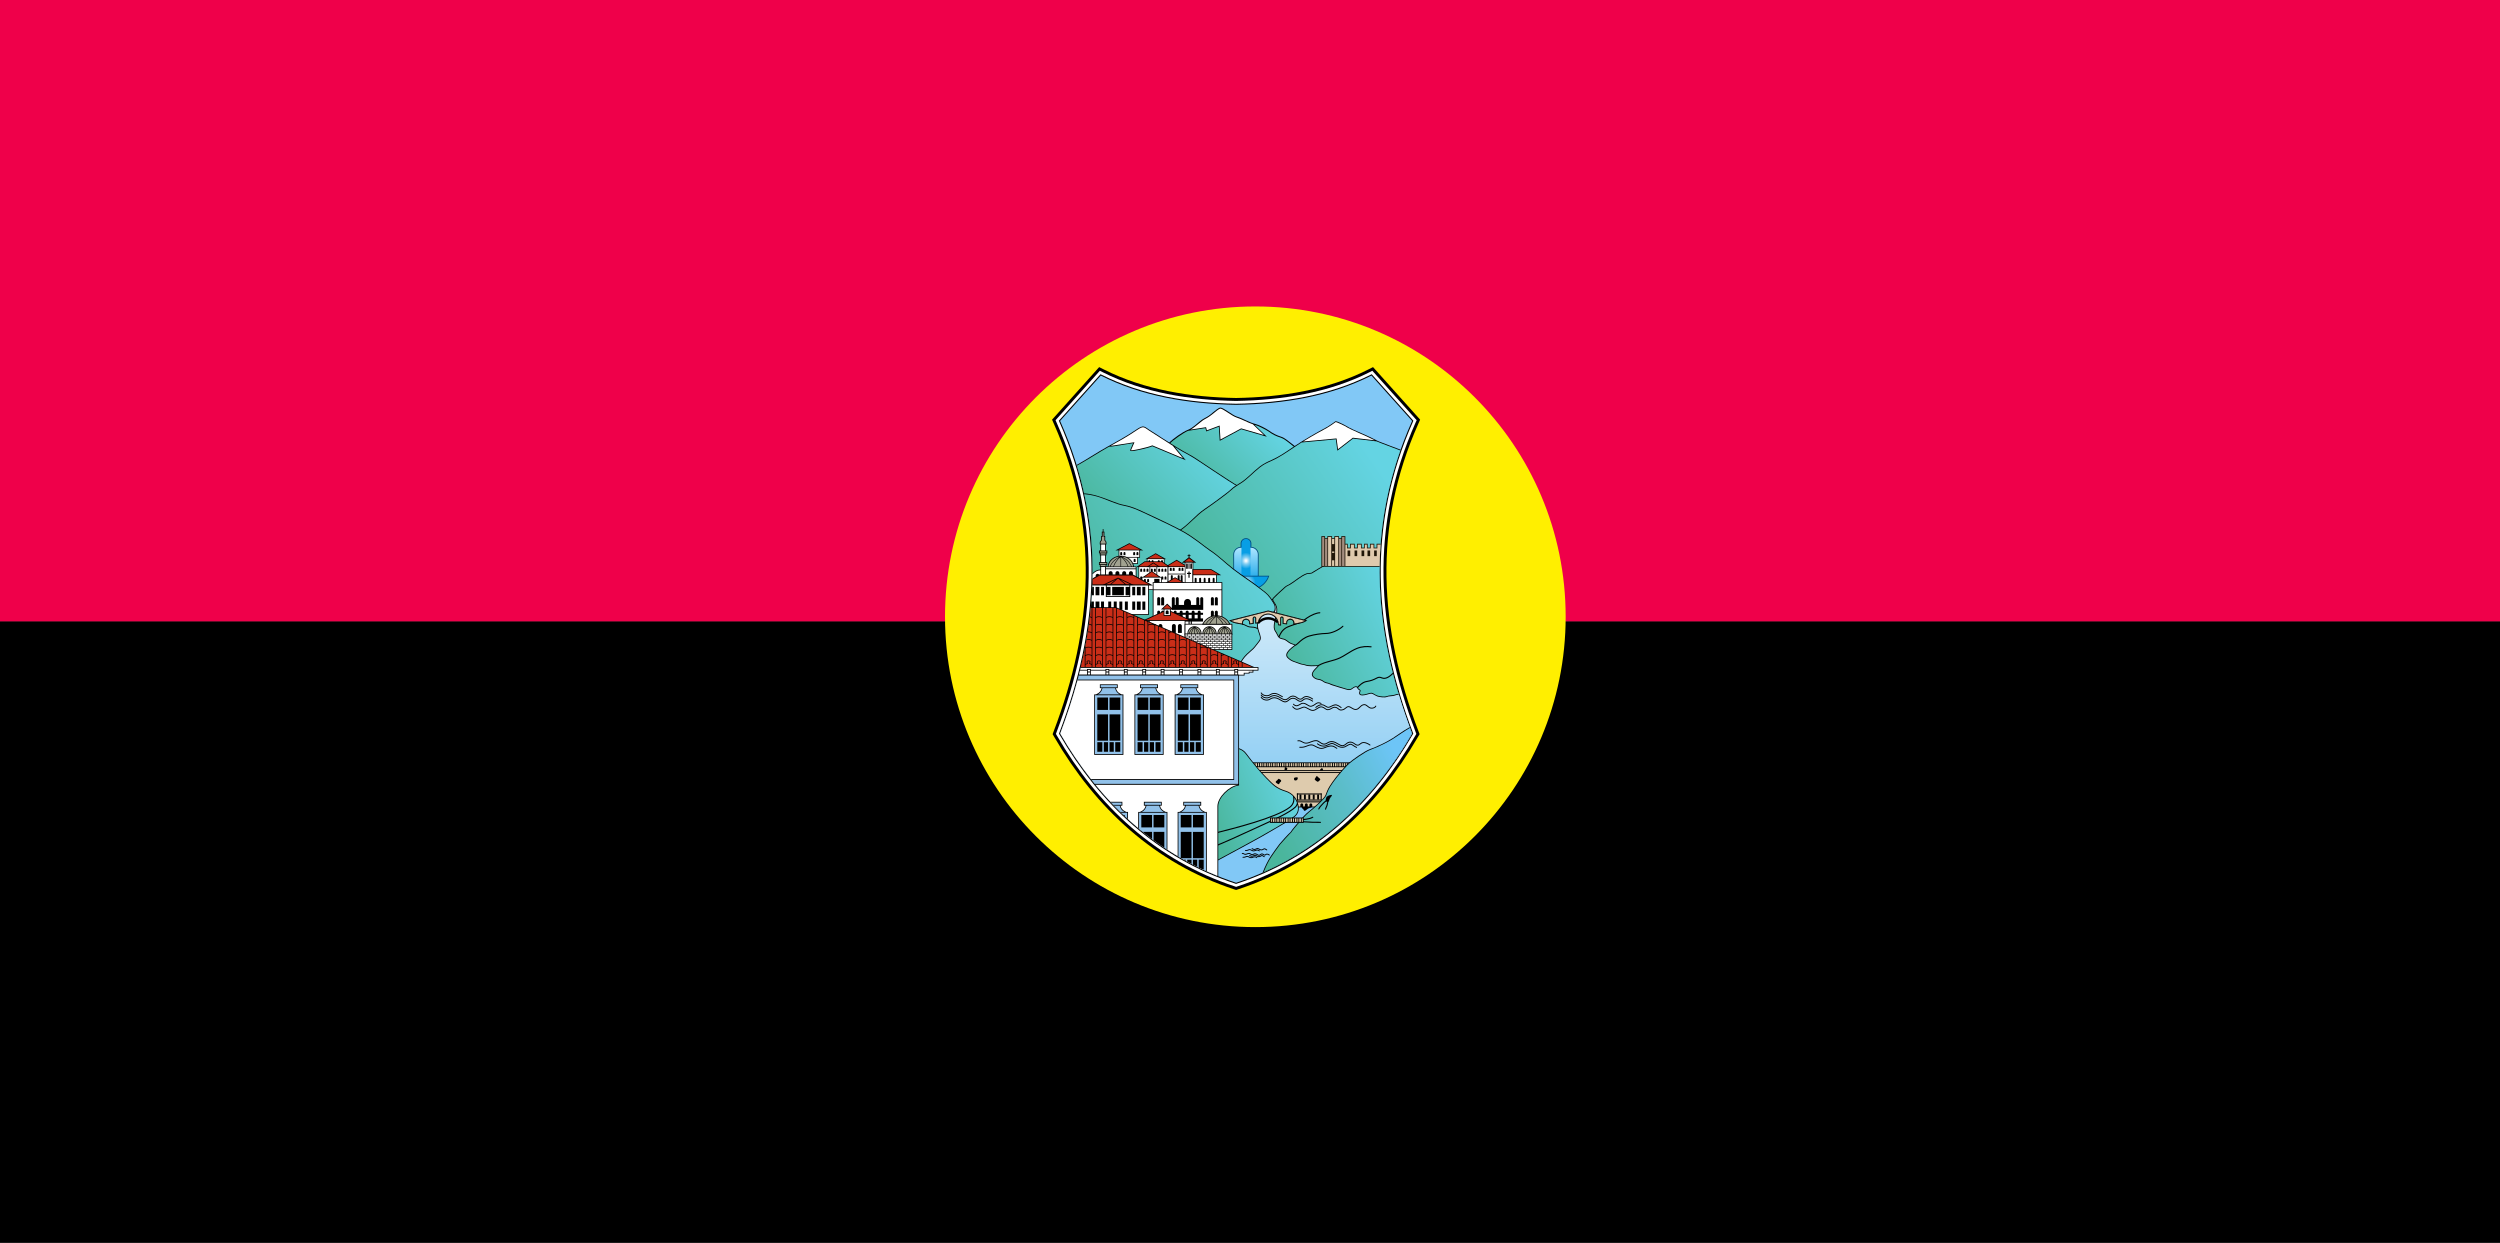 <?xml version="1.0" encoding="UTF-8"?>
<svg width="114.75mm" height="57.041mm" version="1.1" viewBox="0 0 114.75 57.041" xmlns="http://www.w3.org/2000/svg" xmlns:cc="http://creativecommons.org/ns#" xmlns:dc="http://purl.org/dc/elements/1.1/" xmlns:rdf="http://www.w3.org/1999/02/22-rdf-syntax-ns#" xmlns:xlink="http://www.w3.org/1999/xlink">
<rect x="0" y="0" width="114.75" height="57.041" fill="#333333" stroke="none"/>
<defs>
<style type="text/css">.str0 {stroke:black;stroke-width:7.62}
    .fil0 {fill:black}
    .fil4 {fill:black}
    .fil10 {fill:#004A7F}
    .fil17 {fill:#211709}
    .fil2 {fill:#81C8F6}
    .fil23 {fill:#91C1E9}
    .fil24 {fill:#91C1E9}
    .fil22 {fill:#A1A290}
    .fil19 {fill:#A38D7F}
    .fil15 {fill:#CA2E18}
    .fil5 {fill:#DECBAD}
    .fil18 {fill:#DFCAAD}
    .fil21 {fill:white}
    .fil1 {fill:white}
    .fil20 {fill:black;fill-rule:nonzero}
    .fil26 {fill:black;fill-rule:nonzero}
    .fil3 {fill:url(#k)}
    .fil11 {fill:url(#j)}
    .fil7 {fill:url(#a)}
    .fil9 {fill:url(#h)}
    .fil14 {fill:url(#g)}
    .fil6 {fill:url(#f)}
    .fil8 {fill:url(#e)}
    .fil25 {fill:url(#d)}
    .fil16 {fill:url(#c)}
    .fil12 {fill:url(#b)}
    .fil13 {fill:url(#i)}</style>
<linearGradient id="k" x1="6242.8" x2="6242.8" y1="9117.8" y2="5322" gradientUnits="userSpaceOnUse">
<stop stop-color="#94D0F4" offset="0"/>
<stop stop-color="#D5ECFA" offset="1"/>
</linearGradient>
<linearGradient id="j" x1="4450.1" x2="4450.1" y1="5030.1" y2="4144.9" gradientUnits="userSpaceOnUse">
<stop stop-color="#029CE4" offset="0"/>
<stop stop-color="#ADE5FF" offset="1"/>
</linearGradient>
<linearGradient id="a" x1="3319.6" x2="4951.2" y1="2883.6" y2="1239.7" gradientUnits="userSpaceOnUse">
<stop stop-color="#4AB69C" offset="0"/>
<stop stop-color="#64D4E3" offset="1"/>
</linearGradient>
<linearGradient id="h" x1="3541.6" x2="7416.2" y1="4858" y2="2150.8" gradientUnits="userSpaceOnUse" xlink:href="#a"/>
<linearGradient id="g" x1="985.73" x2="4741.4" y1="5956.9" y2="3757.4" gradientUnits="userSpaceOnUse" xlink:href="#a"/>
<linearGradient id="f" x1="3671.9" x2="5620" y1="10434" y2="9681.1" gradientUnits="userSpaceOnUse" xlink:href="#a"/>
<linearGradient id="e" x1="1283.2" x2="3536.1" y1="3826.8" y2="1704.8" gradientUnits="userSpaceOnUse" xlink:href="#a"/>
<linearGradient id="d" x1="5021.6" x2="8048.3" y1="10732" y2="9128.4" gradientUnits="userSpaceOnUse">
<stop stop-color="#4AB69C" offset="0"/>
<stop stop-color="#5BBDC9" offset=".569"/>
<stop stop-color="#6DC5F7" offset="1"/>
</linearGradient>
<linearGradient id="c" x1="5199.5" x2="7920.1" y1="6613.8" y2="5321.4" gradientUnits="userSpaceOnUse" xlink:href="#a"/>
<radialGradient id="b" cx="4450.1" cy="4442.1" r="249.15" gradientTransform="matrix(.726 0 0 .75 1220 1111)" gradientUnits="userSpaceOnUse">
<stop stop-color="#fff" offset="0"/>
<stop stop-color="#E8F6FD" offset=".122"/>
<stop stop-color="#83CEF2" offset=".431"/>
<stop stop-color="#079EE5" offset="1"/>
</radialGradient>
<radialGradient id="i" cx="4450.1" cy="4949.5" r="290.39" gradientTransform="matrix(.762 0 0 .75 1059 1237)" gradientUnits="userSpaceOnUse" xlink:href="#b"/>
<linearGradient id="m" x1="3319.6" x2="4951.2" y1="2883.6" y2="1239.7" gradientUnits="userSpaceOnUse" xlink:href="#a"/>
<radialGradient id="l" cx="4450.1" cy="4442.1" r="249.15" gradientTransform="matrix(.726 0 0 .75 1220 1111)" gradientUnits="userSpaceOnUse" xlink:href="#b"/>
</defs>
<g transform="translate(-162 -128.59)">
<rect x="162" y="157.11" width="114.75" height="28.521"/>
<rect x="162" y="128.59" width="114.75" height="28.521" fill="#ef004a"/>
<ellipse cx="219.62" cy="156.9" rx="14.244" ry="14.244" fill="#ffef00"/>
<g transform="matrix(.002 0 0 .002 210.29 145.44)" clip-rule="evenodd" fill-rule="evenodd" image-rendering="optimizeQuality" shape-rendering="geometricPrecision" text-rendering="geometricPrecision">
<path class="fil0" d="m4224 709c1042-19 2096-181 3035-655l107-54 80 89c312 347 623 695 934 1042l67 75-41 93c-1049 2358-901 4680 2 7055l27 70-38 64c-949 1639-2308 2895-4124 3496l-49 16-50-16c-1816-601-3174-1857-4124-3496l-37-64 26-70c903-2375 1051-4697 2-7055l-41-93 68-75c311-347 622-695 933-1042l80-89 107 54c939 474 1994 636 3036 655z"/>
<path class="fil1" d="m4224 777c1053-20 2117-183 3066-662l60-31 46 51c311 347 622 694 933 1041l39 43-24 52c-1058 2379-907 4720 1 7107l15 40-21 36c-943 1627-2289 2871-4087 3465l-28 10-28-10c-1798-594-3145-1838-4087-3465l-21-36 15-40c907-2387 1058-4728 0-7107l-23-52 38-43c311-347 622-694 933-1041l46-51 61 31c949 479 2012 642 3066 662z" fill="#fff"/>
<path class="fil0" d="m4216 11858c-1787-587-3119-1826-4052-3436l-5-10 4-11c917-2408 1060-4766-1-7156l-7-14 11-12c311-347 622-695 933-1041l13-15 17 9c958 483 2032 650 3094 669 1064-19 2138-186 3096-669l16-9 13 15c312 346 622 694 933 1041l11 12-6 14c-1062 2390-918 4748-1 7156l4 11-6 10c-933 1610-2265 2849-4052 3436l-7 3z"/>
<path class="fil2" d="m4224 11835c-1715-567-3068-1750-4038-3425 886-2330 1096-4707-2-7175 311-347 623-694 934-1041 927 468 1981 651 3106 672 1125-21 2178-204 3106-672 311 347 622 694 933 1041-1098 2468-887 4845-1 7175-971 1675-2323 2858-4038 3425z" fill="#81c8f6"/>
<path class="fil3" d="m7808 9118h-3584v-2402l480-528-64-172v-183l123-138 232-115 21-204 173-54 52 153-60 433 19 149 515 299-235 190 33 90 560 153 142-45 82 134-239 124 64 78 627 239 291-56 104 119v71l180-41 216 41 146 34 254-27c94 317 202 634 322 950-143 247-295 483-454 708z" fill="url(#k)"/>
<rect class="fil4" x="4533" y="9071" width="2448" height="1034"/>
<path class="fil5" d="m4552 9090h50v72h-50zm71 0h23v72h-23zm44 0h36v72h-36zm57 72v-72h24v72zm45 0v-72h35v72zm56 0v-72h24v72zm45 0v-72h35v72zm57 0v-72h23v72zm44 0v-72h36v72zm57 0v-72h23v72zm45 0v-72h35v72zm56 0v-72h24v72zm45 0v-72h35v72zm56 0v-72h24v72zm45 0v-72h35v72zm57 0v-72h23v72zm44 0v-72h36v72zm57 0v-72h23v72zm45 0v-72h35v72zm56 0v-72h24v72zm45 0v-72h35v72zm56 0v-72h24v72zm45 0v-72h35v72zm57 0v-72h23v72zm44 0v-72h36v72zm57 0v-72h24v72zm45 0v-72h35v72zm56 0v-72h24v72zm45 0v-72h35v72zm56 0v-72h24v72zm45 0v-72h36v72zm57 0v-72h23v72zm44 0v-72h36v72zm57 0v-72h24v72zm45 0v-72h35v72zm56 0v-72h24v72zm45 0v-72h35v72zm56 0v-72h24v72zm45 0v-72h36v72zm57 0v-72h23v72zm45 0v-72h35v72zm56 0v-72h24v72zm45 0v-72h35v72zm56-72h24v72h-24zm45 0h36v72h-36zm57 0h23v72h-23zm45 0h67v72h-67zm67 93v67h-2411v-67zm0 88v24h-2411v-24zm0 45v770h-2411v-770z" fill="#decbad"/>
<path class="fil4" d="m6220 9259c2-19-5-22-5-31 0-3-10-21-14-22-2 0-12-5-19 2-3 3-8 5-10 12s-16 5-18 16c0 0-12 18-5 22s28 5 37 4c3 0 33-2 34-3zm-845-75c4 3 11 13 16 17 7 4 9 6 9 14 0 14-5 13-9 25-5 15-41 9-53 9-11 1 1-21 2-27 1-7-2-18-2-27s0-7 8-11c6-3 24-4 29 0zm-130 289c18 9 20 39-8 53-22 11-17 64-52 42-14-8-53-30-53-45 0-28 34-29 52-61s42 2 61 11zm396-44c-3 23-10 45-33 54-27 10-56 5-56-30 0-28 4-29 36-36 14-3 48-8 51 9 0 1 2 2 2 3zm428-41c-6 5-31 53-40 64-14 18 62 72 75 64 10-7 51-40 51-51 0-27-49-45-69-75-3-5-14-5-17-2z"/>
<path class="fil4" d="m5679 9808h43v116h-43zm405 0h43v116h-43zm-101 0h43v116h-43zm-101 0h43v116h-43zm-101 0h43v116h-43z"/>
<rect class="fil4" x="5619" y="9785" width="569.2" height="23.326"/>
<rect class="fil4" x="5619" y="9924" width="569.2" height="23.326"/>
<rect class="fil4" transform="matrix(0 .483 -1.693 0 6188 9784.6)" width="336.25" height="13.78"/>
<rect class="fil4" transform="matrix(0 .483 -1.693 0 5642.1 9784.6)" width="336.25" height="13.78"/>
<rect class="fil4" x="5619" y="9966" width="569.2" height="23.326"/>
<path class="fil4" d="m5731 10013c18 0 32 15 32 32v50h-65v-50c0-17 15-32 33-32zm104 0c18 0 32 15 32 32v50h-65v-50c0-17 15-32 33-32zm104 0c18 0 32 15 32 32v50h-65v-50c0-17 15-32 33-32z"/>
<path class="fil4" d="m4164 9490v-738-17l17-1c105-6 212 46 275 130 142 189 304 394 472 561 152 152 220 231 433 298 155 48 258 168 292 326 27 124-5 220-114 294-114 77-231 144-350 215-491 295-1002 555-1504 831l-28 15v-31-1672-193-18h19 488z"/>
<path class="fil6" d="m3676 9508v193 997l55-14c438-110 1402-351 1715-591 22-17 40-36 54-56 33-48 42-103 34-156-2-12-4-25-8-37-45-47-103-82-171-103-221-69-286-149-440-303-147-147-345-392-474-563-73-97-184-127-259-123v756h-506zm0 1216v282c272-106 656-284 947-418l155-71 74-34c217-99 596-270 724-396 23-23 38-54 44-89-15-42-35-80-60-114 7 56-3 115-40 168-15 22-34 42-59 61-317 244-1284 486-1724 596zm0 309v340c506-278 1021-541 1504-831 141-85 215-124 349-215 116-78 127-176 106-274l-2-8c-9 23-22 43-39 60-131 129-513 302-731 401l-75 34-155 71c-294 136-684 316-957 422z" fill="url(#f)"/>
<path class="fil0" d="m4846 2333-576 498-1636-1044 54-53c81-86 316-252 425-292 61-23 119-66 169-106 68-53 139-125 216-163 65-31 134-79 187-127 31-27 140-117 177-117 74 0 278 175 376 205 150 46 284 137 438 174 72 18 237 102 298 146 95 69 179 111 290 146 77 25 156 98 221 145 46 32 88 70 130 106l25 21z"/>
<path class="fil7" d="m2671 1783 34-34c60-62 314-248 416-286l2-1 397-62 19 76 289-108 20 324 494-266 587 172-282-273 24 6c54 13 248 112 290 142 103 74 168 109 296 149 66 21 153 97 215 142 17 12 100 80 128 105l-768 445-564 488z" fill="url(#m)"/>
<path class="fil0" d="m2970 3807c-343-157-690-304-1041-441-220-87-442-169-667-243-166-55-336-108-508-141-52-245-115-490-190-736 117-63 231-135 344-204 119-72 238-147 360-214 220-122 441-242 649-384 206-139 185-82 372 31 79 48 156 99 233 150 110 71 220 141 332 210 99 60 199 119 302 173 83 43 160 97 238 148 119 79 238 158 357 238 107 71 214 142 322 211 78 50 157 100 239 143l24 12-19 18c-184 177-386 336-586 495-89 70-700 558-761 534z"/>
<path class="fil8" d="m569 2263c192-103 524-317 708-419l33-18c20-1 42-1 61-3 20-2 39-5 58-8 64-10 129-20 193-31 59-9 118-19 177-28 21-3 41-7 61-10-23 50-42 102-65 152-20 46 81 25 99 22 62-10 123-24 184-38 73-18 154-36 223-65 233 97 465 194 698 292l70 29-48-58c-68-82-138-163-204-246 112 69 227 136 331 190 170 89 913 616 1156 740-311 299-1279 1045-1326 1026-583-266-1661-716-2228-828-50-232-110-465-181-699z" fill="url(#e)"/>
<path class="fil1" d="m2301 1796c-105 48-499 132-489 110 44-94 53-129 79-179 24-13-566 91-543 78 201-111 386-214 579-345 194-132 163-84 353 31 91 55 283 185 491 315 85 110 105 129 235 286-235-99-470-197-705-296z" fill="#fff"/>
<path class="fil0" d="m6483 4463c-66 46-169 76-245 108-57 24-123 55-170 97-25 22-104 66-137 73-64 13-147 24-202 62-13 8-24 18-35 28-63 59-99 111-179 152-201 102-333 301-530 411l-11 6-9-7c-441-328-850-696-1290-1025-259-193-518-386-776-580l-22-16 23-15c225-135 385-358 603-504 99-66 195-136 291-206 63-47 127-94 189-142 39-30 81-60 115-94 56-56 134-105 202-144 171-100 302-259 459-380 91-70 184-115 288-160 174-77 340-195 498-301 242-163 496-306 752-445 35-19 69-43 103-65 32-22 68-44 98-69 20-16 102 28 123 37 32 15 70 30 100 49 128 81 276 139 415 200 103 46 207 91 306 146 35 20 76 34 113 48 64 25 129 50 193 74 63 23 126 47 188 71 21 8 42 16 64 24-281 792-431 1575-472 2350-330 7-756 90-1045 217z"/>
<path class="fil9" d="m3686 4353c-255-192-521-388-776-580 208-125 399-367 604-504 131-88 528-375 598-445 49-50 134-104 197-141 165-96 304-260 461-381 76-58 134-92 285-158 163-71 398-234 500-303 57-38 114-75 171-111l787-73 35 261 360-277 543 64c93 42 404 154 542 209-274 779-422 1550-464 2314-289 7-715 115-1029 254-83 58-309 109-418 207-22 20-111 84-138 90-139 28-168 36-209 64-72 49-124 70-229 123-195 100-338 305-530 412-442-329-848-696-1290-1025z" fill="url(#h)"/>
<path class="fil1" d="m3181 1434c121-69 252-204 327-240s167-107 193-130c27-25 135-112 161-112 60 0 264 171 369 204 115 35 247 113 377 156l254 246-522-152-475 255-20-320-293 110-18-72z" fill="#fff"/>
<path class="fil1" d="m5762 1708c234-145 452-261 544-311 27-14 179-114 204-136 7-6 187 79 201 87 167 106 476 217 693 332l-501-59-341 262-33-246z" fill="#fff"/>
<path class="fil10" d="m4574 4126c93 5 167 80 167 171v752h-582v-752c0-91 75-166 168-171v-81c0-65 55-119 123-119s124 54 124 119z" fill="#004a7f"/>
<path class="fil11" d="m4336 4145h229c86 0 157 69 157 152v733h-544v-733c0-84 71-152 158-152z" fill="url(#j)"/>
<path class="fil12" d="m4450 3944c57 0 104 46 104 101v743h-208v-743c0-55 47-101 104-101z" fill="url(#l)"/>
<path class="fil10" d="m4976 4812c-34 105-131 209-233 254l-4 1h-4-569-5l-3-1c-103-45-200-149-234-254l-8-24h26 1016 26z" fill="#004a7f"/>
<path class="fil13" d="m4958 4807c-32 98-125 199-223 242h-569c-99-43-192-144-224-242h1016z" fill="url(#i)"/>
<path class="fil0" d="m736 2897c233 19 418 93 639 179 52 21 104 40 157 57 89 28 182 39 271 68 133 43 260 104 386 163 47 21 93 43 140 65 133 62 266 125 398 191 96 47 192 95 286 148 128 72 249 156 367 244 82 61 161 127 246 183 191 127 353 288 534 429 198 154 414 284 610 442 95 76 172 121 246 224 32 45 104 146 110 199 7 55 15 144-65 152-216 0-245 84-287 143-149 215 100 386-16 516-48 54-84 116-136 168-47 46-100 86-147 133-65 64-117 136-156 219l-5 11h-3640c302-1292 357-2601 62-3934z"/>
<path class="fil14" d="m740 2916c327 27 536 156 787 235 80 26 188 41 270 68 128 41 255 102 384 162 322 148 673 318 823 403 271 153 498 351 612 427 225 149 345 282 532 427 194 152 464 324 611 442 102 83 161 108 242 221 30 43 101 143 107 190 6 48 8 125-57 132-194 0-246 85-292 151-54 77-60 147-50 210-29-12-61-22-80-24-10-1-21-2-32-2-36-2-80-4-103-17-11-7-46-24-78-37-23-10-45-17-56-18l-2 21c9 1 28 8 50 16 31 13 65 30 76 36 26 15 73 18 112 20 12 1 23 1 31 2 20 2 56 14 87 29 27 112 96 204 30 278-36 40-77 108-135 166-77 78-213 159-307 358h-3624c297-1279 351-2576 62-3896z" fill="url(#g)"/>
<path class="fil0" d="m6094 6862c-78 3-213 11-278-15-43-17-91-15-135-34-107-43-189-50-276-137-103-103 83-235 160-294-29-13-61-19-90-32-72-32-100-89-186-103-120-20-109-94-168-176-10-14-17-29-23-46-24-70-3-154 13-224 20-81 42-164 38-247-3-49-23-88-49-128-17-27-49-66-44-99 2-11 7-21 14-29 47-51 100-98 150-145 39-36 78-72 118-107 38-33 75-44 116-69 130-77 248-195 392-245 19-5 103-8 111-14 22-19 301-183 313-184 9-1 28-3 37-6 30-9 59-13 90-13 59 0 179-32 217-80 88-113 669-41 908-63-39 1061 124 2108 435 3145-32 2-60 8-100 23-39 14-93 10-136 19-13 3-27 7-40 12-47 20-165 4-214-12-35-11-109-64-135-65-32-2-75 14-106 23-55 15-198 49-176-56 8-40 28-34-19-60-19-10-23-40-41-53-27-19-82 23-103 40-63 50-138 9-205-9-53-13-105-30-157-47-46-15-124-34-163-58-2-1-3-2-4-2-18-9-43-11-63-17-38-10-71-29-102-53-51-31-107-20-157-50-159-97-24-204 58-290z"/>
<polygon class="fil0" points="3068 4757 3068 5115 2649 5115 2649 4757 2649 4740 2649 4589 2583 4589 2859 4422 3134 4589 3068 4589 3068 4740"/>
<polygon class="fil15" points="2644 4572 2859 4572 3074 4572 2859 4442" fill="#ca2e18"/>
<path class="fil1" d="m2666 4757h385v341h-385zm385-168v151h-385v-151zm-57 15c12 0 21 10 21 22v51h-43v-51c0-12 9-22 22-22zm-270 0c12 0 22 10 22 22v51h-44v-51c0-12 10-22 22-22zm67 0c12 0 22 10 22 22v51h-44v-51c0-12 10-22 22-22zm135 0c12 0 22 10 22 22v51h-44v-51c0-12 10-22 22-22zm-178 170c12 0 22 10 22 22v129h-44v-129c0-12 10-22 22-22zm157 0c12 0 22 10 22 22v129h-44v-129c0-12 10-22 22-22zm69 0c12 0 22 10 22 22v129h-44v-129c0-12 10-22 22-22z" fill="#fff"/>
<path class="fil16" d="m7522 4391c-245 22-813-47-893 55-43 54-168 88-232 88-74 0-108 15-125 16-7 1-292 172-303 182-17 14-86 10-118 18-130 45-270 173-387 243-50 30-67 27-113 67-79 69-240 221-267 251-44 49 76 111 83 242 11 193-118 384-31 507 31 43 42 84 63 115 17-35 34-68 54-99 28-40 63-76 112-105 18-12 54-27 95-42 60-23 130-46 164-56 83-26 126-58 186-102l36-26c39-27 99-61 160-86 49-19 99-33 139-33 7 0 12 5 12 12s-5 13-12 13c-37 0-84 13-130 32-59 23-117 56-155 83l-35 26c-62 45-107 78-194 105-33 10-103 33-162 56-39 15-74 29-91 39-45 28-78 61-104 99-22 31-39 67-56 105 16 16 39 27 74 32 95 16 122 74 191 105 38 17 71 22 99 37 15-5 35-24 62-49 55-52 134-127 258-163 61-17 128-31 190-40 74-11 142-17 188-17 65 0 136-19 200-46 79-34 148-79 185-116 5-5 13-5 18-1 5 5 5 13 0 18-39 40-111 87-193 122-67 28-142 48-210 48-45 0-112 6-184 17-62 9-128 23-187 40-118 34-195 106-248 156-37 35-55 49-89 62-82 63-238 177-154 261 88 88 181 98 270 134 50 21 102 21 135 34 56 22 187 16 273 13 100-58 191-82 283-107 71-19 142-38 219-73 47-21 100-54 157-89 75-47 156-97 238-130 58-24 117-36 173-41s109-2 157 4c7 1 12 7 11 14s-7 12-14 11c-47-6-98-8-152-3-54 4-110 16-165 38-80 33-160 82-234 128-58 36-112 69-160 91-79 36-152 55-223 74-86 23-170 46-261 96-83 97-229 189-79 280 52 31 92 11 157 50 82 66 132 50 168 72 30 17 266 90 315 103 57 15 134 57 190 12 76-60 111-54 131-35 42-46 114-119 208-135 52-9 88-17 122-29 34-11 66-26 110-49 24-13 43-19 64-19 20 0 40 6 68 17 89 36 194-62 239-109-218-866-327-1739-296-2623zm304 2652c-54 53-160 143-257 103-24-10-42-15-58-15s-31 6-53 17c-45 23-78 38-113 50s-72 21-125 30c-89 15-158 88-198 131 7 12 12 22 18 26 64 35 34 52 28 80-15 73 81 54 153 34 44-13 80-26 113-24 35 2 81 48 139 66 70 22 171 25 201 13 62-26 144-20 177-32 44-16 73-22 101-24-45-151-88-303-126-455z" fill="url(#c)"/>
<path class="fil17" d="m6265 3925h52v-45h109v45h51v-45h109v45h52v-45h93v174h55v89h52v-89h109v89h51v-89h109v89h52v-89h85v89h51v-89h101v89h51v-89h93c-13 177-21 353-23 529h-1337v-703h85z" fill="#211709"/>
<path class="fil18" d="m6731 4073h37v88h89v-88h71v88h89v-88h72v88h88v-88h48v88h89v-88h63v88h89v-88h73c-12 164-19 328-22 491h-786zm660 135h61v131h-61zm-610 0h62v131h-62zm161 0h61v131h-61zm160 0h62v131h-62zm137 0h61v131h-61z" fill="#dfcaad"/>
<polygon class="fil19" points="6712 4012 6712 4073 6712 4564 6656 4564 6656 3943 6656 3933 6656 3899 6712 3899" fill="#a38d7f"/>
<polygon class="fil19" points="6586 3943 6638 3943 6638 4564 6586 4564" fill="#a38d7f"/>
<polygon class="fil18" points="6568 3933 6568 3943 6568 4564 6496 4564 6496 3943 6496 3933 6496 3899 6568 3899" fill="#dfcaad"/>
<path class="fil18" d="m6426 3943h51v119h-51zm51 289v32h-51v-32zm0 202v130h-51v-130z" fill="#dfcaad"/>
<polygon class="fil18" points="6407 3933 6407 3943 6407 4564 6335 4564 6335 3943 6335 3933 6335 3899 6407 3899" fill="#dfcaad"/>
<polygon class="fil19" points="6265 3943 6317 3943 6317 4564 6265 4564" fill="#a38d7f"/>
<polygon class="fil19" points="6247 4564 6199 4564 6199 3943 6199 3899 6247 3899 6247 3933 6247 3943" fill="#a38d7f"/>
<polygon class="fil0" points="1773 4041 2094 4207 2019 4207 2019 4373 1970 4373 1970 4518 1576 4518 1576 4373 1527 4373 1527 4207 1453 4207"/>
<path class="fil1" d="m2002 4207v149h-458v-149zm-49 166v128h-360v-128zm-302 27c12 0 22 10 22 22v51h-44v-51c0-12 10-22 22-22zm244 0c12 0 22 10 22 22v51h-44v-51c0-12 10-22 22-22zm-308-157c12 0 22 10 22 22v51h-44v-51c0-12 10-22 22-22zm297 0c12 0 22 10 22 22v51h-44v-51c0-12 10-22 22-22zm75 0c12 0 22 10 22 22v51h-44v-51c0-12 10-22 22-22zm-297 0c12 0 22 10 22 22v51h-44v-51c0-12 10-22 22-22z" fill="#fff"/>
<polygon class="fil15" points="1522 4190 1773 4190 2024 4190 1773 4060" fill="#ca2e18"/>
<path class="fil0" d="m2138 4407 239-135 240 135h-36v169h-17-373-17v-169z"/>
<polygon class="fil15" points="2202 4390 2377 4390 2552 4390 2377 4291" fill="#ca2e18"/>
<path class="fil1" d="m2191 4407h373v153h-373zm258 23c12 0 22 10 22 22v51h-44v-51c0-12 10-22 22-22zm74 0c12 0 22 10 22 22v51h-44v-51c0-12 10-22 22-22zm-292 0c13 0 22 10 22 22v51h-43v-51c0-12 9-22 21-22zm75 0c12 0 22 10 22 22v51h-44v-51c0-12 10-22 22-22z" fill="#fff"/>
<polygon class="fil0" points="2666 4589 2666 5115 1983 5115 1983 4589 1934 4589 2122 4458 2527 4458 2714 4589"/>
<polygon class="fil15" points="1988 4572 2660 4572 2521 4475 2127 4475" fill="#ca2e18"/>
<path class="fil1" d="m1999 4589h650v509h-650zm532 35c12 0 22 10 22 22v51h-44v-51c0-12 10-22 22-22zm0 179c12 0 22 10 22 22v51h-44v-51c0-12 10-22 22-22zm72 0c13 0 22 10 22 22v51h-43v-51c0-12 9-22 21-22zm-145 0c12 0 22 10 22 22v51h-44v-51c0-12 10-22 22-22zm-169 0c12 0 22 10 22 22v51h-44v-51c0-12 10-22 22-22zm70 0c12 0 22 10 22 22v51h-44v-51c0-12 10-22 22-22zm-314 0c12 0 22 10 22 22v51h-44v-51c0-12 10-22 22-22zm145 0c12 0 22 10 22 22v51h-44v-51c0-12 10-22 22-22zm-72 0c12 0 21 10 21 22v51h-43v-51c0-12 9-22 22-22zm-73-179c12 0 22 10 22 22v51h-44v-51c0-12 10-22 22-22zm145 0c12 0 22 10 22 22v51h-44v-51c0-12 10-22 22-22zm-72 0c12 0 21 10 21 22v51h-43v-51c0-12 9-22 22-22zm485 0c13 0 22 10 22 22v51h-43v-51c0-12 9-22 21-22zm-145 0c12 0 22 10 22 22v51h-44v-51c0-12 10-22 22-22zm-99 0c12 0 22 10 22 22v51h-44v-51c0-12 10-22 22-22zm-70 0c12 0 22 10 22 22v51h-44v-51c0-12 10-22 22-22z" fill="#fff"/>
<polygon class="fil20" points="2253 4589 2253 5023 2396 5023 2396 4589 2413 4589 2413 5040 2236 5040 2236 4589" fill-rule="nonzero"/>
<polygon class="fil0" points="2055 5115 2055 4814 2091 4814 2287 4679 2483 4814 2519 4814 2519 5115"/>
<path class="fil1" d="m2072 5098v-267h430v267zm59-238c12 0 22 10 22 22v51h-44v-51c0-12 10-22 22-22zm214 0h120v170h-120zm-141 0c12 0 22 10 22 22v51h-44v-51c0-12 10-22 22-22z" fill="#fff"/>
<polygon class="fil15" points="2287 4813 2123 4813 2287 4700 2451 4813" fill="#ca2e18"/>
<polygon class="fil4" points="2481 4589 2168 4589 2324 4483"/>
<polygon class="fil15" points="2324 4572 2223 4572 2324 4503 2425 4572" fill="#ca2e18"/>
<polygon class="fil0" points="3153 4318 3177 4318 3177 4337 3153 4337 3153 4368 3308 4488 3241 4488 3241 5115 3046 5115 3046 4488 2978 4488 3134 4368 3134 4337 3110 4337 3110 4318 3134 4318 3134 4295 3153 4295"/>
<polygon class="fil21" points="3224 4488 3224 5098 3062 5098 3062 4488" fill="#fff"/>
<polygon class="fil15 str0" points="3028 4471 3143 4471 3258 4471 3143 4382" fill="#ca2e18" stroke="#000" stroke-width="7.62"/>
<path class="fil4" d="m3191 4502c10 0 18 8 18 18v109h-36v-109c0-10 8-18 18-18zm-95 0c9 0 17 8 17 18v109h-35v-109c0-10 8-18 18-18z"/>
<rect class="fil4" x="3132" y="4502" width="22.125" height="127.04"/>
<polygon class="fil4" points="3130 4690 3156 4690 3156 4722 3190 4722 3190 4748 3156 4748 3156 4834 3130 4834 3130 4748 3097 4748 3097 4722 3130 4722"/>
<polygon class="fil0" points="3051 4954 2595 4954 2823 4823"/>
<polygon class="fil15" points="2823 4937 2659 4937 2823 4843 2988 4937" fill="#ca2e18"/>
<polygon class="fil0" points="3882 4776 3779 4776 3779 5115 3224 5115 3224 4776 3224 4743 3224 4637 3651 4637"/>
<path class="fil1" d="m3762 4776v322h-521v-322zm-54 59c12 0 22 10 22 22v193h-44v-193c0-12 10-22 22-22zm-413 0c12 0 22 10 22 22v193h-44v-193c0-12 10-22 22-22zm103 0c12 0 22 10 22 22v193h-44v-193c0-12 10-22 22-22zm104 0c12 0 21 10 21 22v193h-43v-193c0-12 9-22 22-22zm103 0c12 0 22 10 22 22v193h-44v-193c0-12 10-22 22-22z" fill="#fff"/>
<polygon class="fil15" points="3241 4759 3821 4759 3646 4654 3241 4654" fill="#ca2e18"/>
<rect class="fil4" x="2310" y="4936" width="1597" height="1390"/>
<path class="fil1" d="m2329 4954h1559v148h-1559zm1441 325c19 0 34 15 34 34v154h-68v-154c0-19 15-34 34-34zm-1018 489h39v-83h-39v-46h39v-16c0-19 15-34 34-34s34 15 34 34v16h70v-16c0-19 15-34 34-34s34 15 34 34v16h69v-16c0-19 16-34 34-34 19 0 35 15 35 34v16h69v-16c0-19 15-34 34-34s34 15 34 34v16h70v-16c0-19 15-34 34-34 18 0 34 15 34 34v16h55v46h-55v83h55v71h-257v63h-26v-63h-25v63h-25v-63h-380zm107 0h70v-83h-70zm138 0h69v-83h-69zm138 0h69v-83h-69zm137 0h70v-83h-70zm498-179c19 0 34 15 34 34v154h-68v-154c0-19 15-34 34-34zm-1232 0c19 0 34 15 34 34v154h-68v-154c0-19 16-34 34-34zm-91 0c19 0 34 15 34 34v154h-68v-154c0-19 15-34 34-34zm1232 0c19 0 34 15 34 34v154h-68v-154c0-19 15-34 34-34zm-863-131h23v-145c0-19 15-34 34-34s34 15 34 34v145h122v-59c0-43 36-79 80-79 43 0 79 36 79 79v59h122v-145c0-19 15-34 34-34s34 15 34 34v145h23v-145c0-19 15-34 34-34s34 15 34 34v258h-281-159-281v-258c0-19 15-34 34-34s34 15 34 34zm-278-179c19 0 34 15 34 34v154h-68v-154c0-19 16-34 34-34zm-91 0c19 0 34 15 34 34v154h-68v-154c0-19 15-34 34-34zm1232 0c19 0 34 15 34 34v154h-68v-154c0-19 15-34 34-34zm209-159v1187h-1559v-1187z" fill="#fff"/>
<polygon class="fil4" points="2060 5825 2642 5559 3223 5825 3061 5825 3061 6325 2222 6325 2222 5825"/>
<polygon class="fil15" points="2642 5807 2145 5807 2642 5579 3138 5807" fill="#ca2e18"/>
<path class="fil1" d="m2240 5825v482h803v-482zm247 71c25 0 45 20 45 44v161h-89v-161c0-24 20-44 44-44zm-138 0c25 0 45 20 45 44v161h-89v-161c0-24 20-44 44-44zm585 0c24 0 44 20 44 44v161h-89v-161c0-24 20-44 45-44zm-138 0c24 0 44 20 44 44v161h-89v-161c0-24 20-44 45-44z" fill="#fff"/>
<polygon class="fil4" points="2499 5562 2642 5428 2784 5562 2724 5562 2724 5709 2560 5709 2560 5562"/>
<path class="fil1" d="m2578 5691h127v-129h-127zm64-108c18 0 33 15 33 33v53h-67v-53c0-18 15-33 34-33z" fill="#fff"/>
<polygon class="fil15" points="2642 5543 2546 5543 2642 5454 2737 5543" fill="#ca2e18"/>
<rect class="fil4" x="3043" y="5892" width="1094" height="254"/>
<rect class="fil1" x="3061" y="5910" width="1056" height="216" fill="#fff"/>
<path class="fil4" d="m3958 5947c89 0 162 73 162 162v36h-324v-36c0-89 73-162 162-162z"/>
<path class="fil22" d="m3973 5967c72 7 128 68 128 142v18h-11c-10-35-25-67-46-95-20-27-44-49-71-65zm103 160h-38c-5-26-13-51-23-75-9-23-21-44-34-65 20 14 38 32 53 52 19 26 33 56 42 88zm-52 0h-60v-141c16 22 29 45 39 70 10 23 17 46 21 71zm-72 0h-61c5-25 12-48 21-71 11-25 24-48 40-70zm-74 0h-38c9-32 23-62 42-88 15-20 33-38 53-52-13 21-25 42-34 65-10 24-18 49-23 75zm-52 0h-11v-18c0-74 56-135 128-142-27 16-51 38-71 65-21 28-36 60-46 95z" fill="#a1a290"/>
<path class="fil4" d="m3769 5696c131 0 251 72 313 187l15 27h-656l15-27c63-115 182-187 313-187z"/>
<path class="fil22" d="m3769 5715c128 0 239 71 297 177h-593c57-106 168-177 296-177z" fill="#a1a290"/>
<path class="fil20" d="m3789 5715c46 15 88 38 126 67 38 30 71 66 101 110h-15c-28-39-59-73-94-100-33-26-70-46-110-61 31 26 62 58 89 92 18 23 33 46 44 69h-14c-11-20-25-41-40-61-30-38-66-74-100-100v161h-13v-161c-35 26-71 62-100 100-16 20-30 41-41 61h-14c11-23 26-46 44-69 27-34 58-66 89-92-40 15-77 35-110 61-35 27-66 61-94 100h-15c30-44 63-80 101-110 38-29 80-52 126-67h14 13 13z" fill-rule="nonzero"/>
<path class="fil4" d="m3613 5947c89 0 162 73 162 162v36h-324v-36c0-89 73-162 162-162z"/>
<path class="fil22" d="m3628 5967c72 7 128 68 128 142v18h-11c-10-35-25-67-46-95-19-27-43-49-71-65zm103 160h-38c-5-26-12-51-22-75-10-23-21-44-35-65 20 14 38 32 53 52 19 26 33 56 42 88zm-51 0h-60v-141c15 22 28 45 39 70 9 23 16 46 21 71zm-73 0h-60c4-25 11-48 21-71 10-25 23-48 39-70zm-73 0h-39c9-32 24-62 43-88 15-20 32-38 52-52-13 21-25 42-34 65-10 24-18 49-22 75zm-52 0h-12v-18c0-74 56-135 128-142-27 16-51 38-71 65-20 28-36 60-45 95z" fill="#a1a290"/>
<path class="fil4" d="m3268 5947c89 0 162 73 162 162v36h-323v-36c0-89 72-162 161-162z"/>
<path class="fil22" d="m3283 5967c72 7 128 68 128 142v18h-11c-9-35-25-67-46-95-19-27-43-49-71-65zm104 160h-39c-5-26-12-51-22-75-10-23-21-44-35-65 20 14 38 32 53 52 19 26 34 56 43 88zm-52 0h-60v-141c15 22 28 45 39 70 9 23 16 46 21 71zm-73 0h-60c4-25 12-48 21-71 10-25 24-48 39-70zm-73 0h-39c9-32 24-62 43-88 15-20 33-38 52-52-13 21-25 42-34 65-10 24-18 49-22 75zm-52 0h-12v-18c0-74 57-135 128-142-27 16-51 38-71 65-20 28-36 60-45 95z" fill="#a1a290"/>
<path class="fil4" d="m1217 4575h58v-3c19-148 159-244 302-244 144 0 283 96 302 244l1 3h58v408h-721z"/>
<polygon class="fil4" points="3043 6114 4136 6114 4136 6491 3043 6491"/>
<path class="fil1" d="m3061 6133h34v34h-34zm47 0h85v34h-85zm98 0h84v34h-84zm97 0h85v34h-85zm98 0h85v34h-85zm97 0h85v34h-85zm98 0h85v34h-85zm97 0h85v34h-85zm98 0h85v34h-85zm98 0h84v34h-84zm97 0h85v34h-85zm98 0h34v34h-34zm34 46v31h-83v-31zm-96 31h-85v-31h85zm-98 0h-84v-31h84zm-97 0h-85v-31h85zm-98 0h-84v-31h84zm-97 0h-85v-31h85zm-98 0h-84v-31h84zm-97 0h-85v-31h85zm-98 0h-84v-31h84zm-97 0h-85v-31h85zm-98 0h-83v-31h83zm974 13v30h-34v-30zm-47 30h-85v-30h85zm-98 0h-84v-30h84zm-97 0h-85v-30h85zm-98 0h-85v-30h85zm-97 0h-85v-30h85zm-98 0h-85v-30h85zm-97 0h-85v-30h85zm-98 0h-85v-30h85zm-98 0h-84v-30h84zm-97 0h-85v-30h85zm-98 0h-34v-30h34zm1023 13v30h-83v-30zm-96 30h-85v-30h85zm-98 0h-84v-30h84zm-97 0h-85v-30h85zm-98 0h-84v-30h84zm-97 0h-85v-30h85zm-98 0h-84v-30h84zm-97 0h-85v-30h85zm-98 0h-84v-30h84zm-97 0h-85v-30h85zm-98 0h-83v-30h83zm974 13v31h-34v-31zm-47 31h-85v-31h85zm-98 0h-84v-31h84zm-97 0h-85v-31h85zm-98 0h-85v-31h85zm-97 0h-85v-31h85zm-98 0h-85v-31h85zm-97 0h-85v-31h85zm-98 0h-85v-31h85zm-98 0h-84v-31h84zm-97 0h-85v-31h85zm-98 0h-34v-31h34zm1023 12v31h-83v-31zm-96 31h-85v-31h85zm-98 0h-84v-31h84zm-97 0h-85v-31h85zm-98 0h-84v-31h84zm-97 0h-85v-31h85zm-98 0h-84v-31h84zm-97 0h-85v-31h85zm-98 0h-84v-31h84zm-97 0h-85v-31h85zm-98 0h-83v-31h83zm974 13v30h-34v-30zm-47 30h-85v-30h85zm-98 0h-84v-30h84zm-97 0h-85v-30h85zm-98 0h-85v-30h85zm-97 0h-85v-30h85zm-98 0h-85v-30h85zm-97 0h-85v-30h85zm-98 0h-85v-30h85zm-98 0h-84v-30h84zm-97 0h-85v-30h85zm-98 0h-34v-30h34zm1023 13v34h-83v-34zm-96 34h-85v-34h85zm-98 0h-84v-34h84zm-97 0h-85v-34h85zm-98 0h-84v-34h84zm-97 0h-85v-34h85zm-98 0h-84v-34h84zm-97 0h-85v-34h85zm-98 0h-84v-34h84zm-97 0h-85v-34h85zm-98 0h-83v-34h83z" fill="#fff"/>
<path class="fil22" d="m1596 4348c138 7 250 104 265 227h-32c-21-51-50-94-88-132-39-39-88-71-145-95zm219 227h-64c-15-41-34-79-58-114-23-33-49-63-79-91 46 22 86 50 118 82 36 35 63 76 83 123zm-78 0h-153v-214c38 31 71 67 98 107 23 34 41 69 55 107zm-166 0h-153c14-38 32-73 55-107 27-40 60-76 98-107zm-167 0h-64c20-47 47-88 82-123 33-32 72-60 118-82-29 28-56 58-78 91-24 35-44 73-58 114zm-78 0h-32c16-123 127-220 265-227-58 24-106 56-146 95-37 38-66 81-87 132z" fill="#a1a290"/>
<path class="fil21" d="m1236 4593h683v27h-683zm683 46v325h-683v-325zm-574 44c25 0 45 20 45 46v106h-91v-106c0-26 21-46 46-46zm465 0c25 0 46 20 46 46v106h-92v-106c0-26 21-46 46-46zm-155 0c25 0 46 20 46 46v106h-92v-106c0-26 21-46 46-46zm-155 0c25 0 45 20 45 46v106h-91v-106c0-26 21-46 46-46z" fill="#fff"/>
<path class="fil4" d="m1126 4665v299 19h-200c3-85 4-171 5-256 48-46 106-80 176-81h19z"/>
<path class="fil4" d="m1236 4071v138h31v65h-19v47h-12v155h31v65h-19v47h-12v395h-129v-395h-12v-47h-19v-65h31v-155h-12v-47h-19v-65h31v-138h-12v-42c0-23 12-44 29-58v-92h18v-103h59v103h18v92c17 14 29 35 29 58v42z"/>
<path class="fil22" d="m1182 3794h-21v104h-19v82c-16 10-28 28-28 49v23h115v-23c0-21-12-39-28-49v-82h-19z" fill="#a1a290"/>
<path class="fil21" d="m1217 4071v138h-91v-138zm0 250v155h-91v-155zm0 267v376h-91v-376z" fill="#fff"/>
<path class="fil22" d="m1095 4228h153v28h-153zm19 46h115v28h-115z" fill="#a1a290"/>
<path class="fil22" d="m1114 4541h115v28h-115zm-19-46h153v28h-153z" fill="#a1a290"/>
<rect class="fil4" x="1163" y="3716" width="16.708" height="70.893"/>
<path class="fil1" d="m1107 4665c-66 0-124 34-176 88-1 71-2 141-5 211h181v-299zm-63 79c23 0 42 19 42 43v99h-85v-99c0-24 19-43 43-43z" fill="#fff"/>
<path class="fil4" d="m2221 5011v677h-1348c32-279 51-560 57-841l161-88h764l462 252z"/>
<path class="fil21" d="m876 5669h1327v-658h-409v265h-560v-265h-309l-1 33h36v192h-46c-4 48-7 96-11 144h57v192h-68v-60c-5 53-11 105-16 157zm898-658h-520v33h87v192h-87v20h520v-20h-86v-192h86zm260 33v192h-88v-192zm-677 336v192h-68v-192zm382 0v192h-68v-192zm-127 0v192h-68v-192zm-128 0v192h-68v-192zm164-336v192h-268v-192zm-456 336v192h-68v-192zm-106 0v192h-88v-192zm822 0v192h-68v-192zm232 0v192h-68v-192zm-106 0v192h-88v-192zm-842-336v192h-68v-192zm-106 0v192h-88v-192zm1054 0v192h-68v-192zm-232 0v192h-68v-192z" fill="#fff"/>
<path class="fil15 str0" d="m1850 4777 394 215h-1318c1-41 2-82 3-124l167-91z" fill="#ca2e18" stroke="#000" stroke-width="7.62"/>
<polygon class="fil4" points="1151 5002 1514 4831 1877 5002"/>
<path class="fil15" d="m1234 4983h100l123-105zm126 0h308l-154-132zm334 0h100l-222-105z" fill="#ca2e18"/>
<path class="fil4" d="m892 5510h574l3214 1392h-4023c111-461 191-925 235-1392z"/>
<path class="fil15" d="m890 5529h18v208c-11-7-25-12-39-14 8-65 15-130 21-194zm-23 210c16 4 30 10 41 18v154c-17-9-38-15-60-17 7-51 13-103 19-155zm-22 172c25 2 48 9 63 21v154c-20-12-46-18-73-18-4 0-8 1-13 1 8-53 16-105 23-158zm-26 175c6 0 11-1 16-1 28 0 56 8 73 22v154c-20-12-46-18-73-18-14 0-29 2-43 6 10-54 19-109 27-163zm-30 182c14-6 30-8 46-8 28 0 56 7 73 21v154c-20-11-46-17-73-17-24 0-49 5-68 16v-43c7-41 15-82 22-123zm-22 186c16-13 42-19 68-19 28 0 56 7 73 21v154c-20-12-46-18-73-18-24 0-49 6-68 17zm0 175c16-13 42-20 68-20 28 0 56 8 73 22v183l-6-3c-8-4-16-7-26-10-7-2-9-4-8-5 0-3 3-7 5-11l5-6c2-4 3-9 3-14s-1-9-3-14c-3-4-6-8-12-12-7-3-16-6-30-6-13 0-23 3-30 6-5 4-9 8-11 12-3 5-4 9-4 14s2 10 4 14l4 6c3 4 5 8 6 11 0 1-2 3-9 5-9 3-18 6-26 10l-3 2zm0 204c3-3 7-5 11-7 7-4 14-6 22-9 20-5 24-14 21-25-1-6-4-11-8-16l-3-6c-1-1-2-3-2-5s1-4 2-6 2-3 5-5c4-2 11-4 21-4s17 2 22 4c2 2 4 3 5 5s1 4 1 6 0 4-1 5l-4 6c-3 5-6 10-8 16-3 11 1 20 21 25 8 3 16 5 23 9 5 2 9 5 13 8v50h-141zm-17 51h-89c32-135 62-270 89-405zm175-1355h63v1355h-63zm80 0h143v208c-20-12-46-18-72-18s-52 6-71 18zm143 228v154c-20-11-46-17-72-17s-52 6-71 17v-154c17-14 44-21 71-21s55 7 72 21zm0 175v154c-20-12-46-18-72-18s-52 6-71 18v-154c17-14 44-21 71-21s55 7 72 21zm0 175v154c-20-12-46-18-72-18s-52 6-71 18v-154c17-15 44-22 71-22s55 8 72 22zm0 174v154c-20-11-46-17-72-17s-52 5-71 17v-154c17-14 44-21 71-21s55 7 72 21zm0 175v154c-20-12-46-18-72-18s-52 6-71 18v-154c17-14 44-21 71-21s55 7 72 21zm0 175v183c-2-1-3-2-5-3-8-4-17-7-26-10-8-2-9-4-9-5 1-3 3-7 6-11l4-6c2-4 4-9 4-14s-1-9-4-14c-2-4-6-8-12-12-6-3-16-6-29-6-14 0-23 3-30 6-6 4-9 8-12 12-2 5-3 9-3 14s1 10 3 14l4 6c3 4 6 8 6 11 1 1-1 3-9 5-9 3-18 6-26 10-1 1-3 2-5 3v-183c17-15 44-22 71-22s55 8 72 22zm0 203v50h-143v-49c4-4 8-7 13-9 7-4 15-6 23-9 20-5 24-14 21-25-2-6-5-11-8-16l-4-6c-1-1-1-3-1-5s0-4 1-6 3-3 5-5c5-2 12-4 22-4s17 2 21 4c3 2 4 3 5 5s2 4 2 6-1 4-2 5l-3 6c-4 5-7 10-8 16-3 11 0 20 20 25 9 3 16 5 23 9 5 2 9 5 13 8zm17-1305h64v1355h-64zm80 0h144v208c-20-12-47-18-73-18-25 0-51 6-71 18zm144 228v154c-20-11-47-17-73-17-25 0-51 6-71 17v-154c17-14 44-21 71-21 28 0 56 7 73 21zm0 175v154c-20-12-47-18-73-18-25 0-51 6-71 18v-154c17-14 44-21 71-21 28 0 56 7 73 21zm0 175v154c-20-12-47-18-73-18-25 0-51 6-71 18v-154c17-15 44-22 71-22 28 0 56 8 73 22zm0 174v154c-20-11-47-17-73-17-25 0-51 5-71 17v-154c17-14 44-21 71-21 28 0 56 7 73 21zm0 175v154c-20-12-47-18-73-18-25 0-51 6-71 18v-154c17-14 44-21 71-21 28 0 56 7 73 21zm0 175v183l-6-3c-8-4-17-7-26-10-7-2-9-4-9-5 1-3 4-7 6-11l4-6c2-4 4-9 4-14s-1-9-3-14c-3-4-7-8-12-12-7-3-17-6-30-6s-23 3-30 6c-5 4-9 8-11 12-3 5-4 9-4 14s2 10 4 14l4 6c2 4 5 8 6 11 0 1-2 3-9 5-9 3-18 6-26 10l-6 3v-183c17-15 44-22 71-22 28 0 56 8 73 22zm0 203v50h-144v-49c4-4 9-7 14-9 6-4 14-6 22-9 20-5 24-14 21-25-1-6-5-11-8-16l-4-6c0-1-1-3-1-5s0-4 1-6 3-3 6-5c4-2 11-4 21-4s17 2 21 4c3 2 5 3 6 5s1 4 1 6-1 4-1 5l-4 6c-3 5-6 10-8 16-3 11 1 20 21 25 8 3 16 5 22 9 5 2 10 5 14 8zm17-1305h56l7 3v1352h-63zm80 10 143 62v136c-20-12-46-18-72-18s-52 6-71 18zm143 218v154c-20-11-46-17-72-17s-52 6-71 17v-154c17-14 43-21 71-21 27 0 55 7 72 21zm0 175v154c-20-12-46-18-72-18s-52 6-71 18v-154c17-14 43-21 71-21 27 0 55 7 72 21zm0 175v154c-20-12-46-18-72-18s-52 6-71 18v-154c17-15 43-22 71-22 27 0 55 8 72 22zm0 174v154c-20-11-46-17-72-17s-52 5-71 17v-154c17-14 43-21 71-21 27 0 55 7 72 21zm0 175v154c-20-12-46-18-72-18s-52 6-71 18v-154c17-14 43-21 71-21 27 0 55 7 72 21zm0 175v183c-2-1-4-2-5-3-8-4-17-7-26-10-8-2-10-4-9-5 1-3 3-7 6-11l4-6c2-4 3-9 3-14s-1-9-3-14c-2-4-6-8-12-12-7-3-16-6-30-6-13 0-23 3-29 6-6 4-10 8-12 12-2 5-3 9-3 14s1 10 3 14l4 6c3 4 5 8 6 11 0 1-1 3-9 5-9 3-18 6-26 10-2 1-3 2-5 3v-183c17-15 43-22 71-22 27 0 55 8 72 22zm0 203v50h-143v-49c4-4 8-7 13-9 7-4 15-6 23-9 20-5 23-14 20-25-1-6-4-11-7-16l-4-6c-1-1-2-3-2-5s1-4 2-6 3-3 5-5c5-2 11-4 21-4 11 0 17 2 22 4 2 2 4 3 5 5s1 4 1 6 0 4-1 5l-4 6c-3 5-6 10-7 16-3 11 0 20 20 25 8 3 16 5 23 9 5 2 9 5 13 8zm17-1226 63 28v1248h-63zm80 35 143 62v32c-19-12-46-18-72-18s-51 6-71 18zm143 114v154c-19-11-46-17-72-17s-51 6-71 17v-154c17-14 44-21 71-21 28 0 55 7 72 21zm0 175v154c-19-12-46-18-72-18s-51 6-71 18v-154c17-14 44-21 71-21 28 0 55 7 72 21zm0 175v154c-19-12-46-18-72-18s-51 6-71 18v-154c17-15 44-22 71-22 28 0 55 8 72 22zm0 174v154c-19-11-46-17-72-17s-51 5-71 17v-154c17-14 44-21 71-21 28 0 55 7 72 21zm0 175v154c-19-12-46-18-72-18s-51 6-71 18v-154c17-14 44-21 71-21 28 0 55 7 72 21zm0 175v183c-1-1-3-2-5-3-8-4-17-7-26-10-7-2-9-4-9-5 1-3 3-7 6-11l4-6c2-4 4-9 4-14s-1-9-4-14c-2-4-6-8-11-12-7-3-17-6-30-6s-23 3-30 6c-5 4-9 8-12 12-2 5-3 9-3 14s1 10 4 14l4 6c2 4 5 8 5 11 1 1-1 3-8 5-10 3-18 6-26 10l-6 3v-183c17-15 44-22 71-22 28 0 55 8 72 22zm0 203v50h-143v-49c4-4 9-7 13-9 7-4 15-6 23-9 20-5 24-14 21-25-2-6-5-11-8-16l-4-6c-1-1-1-3-1-5s0-4 1-6 3-3 5-5c5-2 12-4 22-4s17 2 21 4c3 2 5 3 6 5 0 2 1 4 1 6s-1 4-1 5l-4 6c-3 5-7 10-8 16-3 11 1 20 21 25 8 3 16 5 22 9 5 2 10 5 13 8zm17-1121 64 27v1144h-64zm81 34 143 62v102c-20-11-46-17-73-17-25 0-51 6-70 17zm143 185v154c-20-12-46-18-73-18-25 0-51 6-70 18v-154c16-14 43-21 70-21 28 0 56 7 73 21zm0 175v154c-20-12-46-18-73-18-25 0-51 6-70 18v-154c16-15 43-22 70-22 28 0 56 8 73 22zm0 174v154c-20-11-46-17-73-17-25 0-51 5-70 17v-154c16-14 43-21 70-21 28 0 56 7 73 21zm0 175v154c-20-12-46-18-73-18-25 0-51 6-70 18v-154c16-14 43-21 70-21 28 0 56 7 73 21zm0 175v183l-6-3c-8-4-16-7-26-10-7-2-9-4-8-5 0-3 3-7 5-11l5-6c2-4 3-9 3-14s-1-9-3-14c-3-4-6-8-12-12-7-3-16-6-30-6-13 0-23 3-30 6-5 4-9 8-11 12-3 5-4 9-4 14s2 10 4 14l4 6c3 4 5 8 6 11 0 1-2 3-9 5-9 3-18 6-26 10-2 1-4 2-5 3v-183c16-15 43-22 70-22 28 0 56 8 73 22zm0 203v50h-143v-49c4-4 8-7 13-9 7-4 14-6 22-9 21-5 24-14 21-25-1-6-4-11-8-16l-3-6c-1-1-2-3-2-5s1-4 2-6 2-3 5-5c4-2 11-4 21-4s17 2 22 4c2 2 4 3 5 5s1 4 1 6 0 4-1 5l-4 6c-3 5-6 10-8 16-3 11 1 20 21 25 8 3 16 5 23 9 5 2 9 5 13 8zm17-1017 63 27v1040h-63zm80 35 106 46c-11-3-23-4-35-4-26 0-51 6-71 17zm143 80v154c-20-12-46-18-72-18s-51 6-71 18v-154c17-14 44-21 71-21 28 0 55 7 72 21zm0 175v154c-20-12-46-18-72-18s-51 6-71 18v-154c17-15 44-22 71-22 28 0 55 8 72 22zm0 174v154c-20-11-46-17-72-17s-51 5-71 17v-154c17-14 44-21 71-21 28 0 55 7 72 21zm0 175v154c-20-12-46-18-72-18s-51 6-71 18v-154c17-14 44-21 71-21 28 0 55 7 72 21zm0 175v183c-1-1-3-2-5-3-8-4-17-7-26-10-8-2-9-4-9-5 1-3 3-7 6-11l4-6c2-4 4-9 4-14s-1-9-4-14c-2-4-6-8-11-12-7-3-17-6-30-6-14 0-23 3-30 6-6 4-9 8-12 12-2 5-3 9-3 14s1 10 3 14l4 6c3 4 6 8 6 11 1 1-1 3-9 5-9 3-18 6-25 10l-6 3v-183c17-15 44-22 71-22 28 0 55 8 72 22zm0 203v50h-143v-49c4-4 8-7 13-9 7-4 15-6 23-9 20-5 24-14 21-25-2-6-5-11-8-16l-4-6c-1-1-1-3-1-5s0-4 1-6 3-3 5-5c5-2 12-4 22-4s17 2 21 4c3 2 4 3 5 5s2 4 2 6-1 4-2 5l-3 6c-4 5-7 10-8 16-3 11 0 20 21 25 8 3 15 5 22 9 5 2 9 5 13 8zm17-913 64 27v936h-64zm80 35 144 62v68c-20-12-47-18-73-18-25 0-51 6-71 18zm144 151v154c-20-12-47-18-73-18-25 0-51 6-71 18v-154c17-15 44-22 71-22 28 0 56 8 73 22zm0 174v154c-20-11-47-17-73-17-25 0-51 5-71 17v-154c17-14 44-21 71-21 28 0 56 7 73 21zm0 175v154c-20-12-47-18-73-18-25 0-51 6-71 18v-154c17-14 44-21 71-21 28 0 56 7 73 21zm0 175v183l-6-3c-8-4-17-7-26-10-7-2-9-4-9-5 1-3 4-7 6-11l4-6c2-4 4-9 4-14s-1-9-3-14c-3-4-7-8-12-12-7-3-17-6-30-6s-23 3-30 6c-5 4-9 8-11 12-3 5-4 9-4 14s2 10 4 14l4 6c3 4 5 8 6 11 0 1-2 3-9 5-9 3-18 6-26 10l-6 3v-183c17-15 44-22 71-22 28 0 56 8 73 22zm0 203v50h-144v-49c4-4 9-7 14-9 6-4 14-6 22-9 20-5 24-14 21-25-1-6-5-11-8-16l-4-6c0-1-1-3-1-5s1-4 1-6c1-2 3-3 6-5 4-2 11-4 21-4s17 2 21 4c3 2 5 3 6 5s1 4 1 6 0 4-1 5l-4 6c-3 5-6 10-8 16-3 11 1 20 21 25 8 3 16 5 23 9 4 2 9 5 13 8zm17-809 63 27v832h-63zm80 35 31 13c-11 3-22 7-31 13zm60 26 83 36v139c-20-12-46-18-72-18s-52 6-71 18v-154c14-13 36-20 60-21zm83 195v154c-20-11-46-17-72-17s-52 5-71 17v-154c17-14 44-21 71-21s55 7 72 21zm0 175v154c-20-12-46-18-72-18s-52 6-71 18v-154c17-14 44-21 71-21s55 7 72 21zm0 175v183c-2-1-3-2-5-3-8-4-17-7-26-10-8-2-10-4-9-5 1-3 3-7 6-11l4-6c2-4 3-9 3-14s-1-9-3-14c-2-4-6-8-12-12-7-3-16-6-29-6-14 0-23 3-30 6-6 4-10 8-12 12-2 5-3 9-3 14s1 10 3 14l4 6c3 4 5 8 6 11 1 1-1 3-9 5-9 3-18 6-26 10-2 1-3 2-5 3v-183c17-15 44-22 71-22s55 8 72 22zm0 203v50h-143v-49c4-4 8-7 13-9 7-4 15-6 23-9 20-5 23-14 20-25-1-6-4-11-7-16l-4-6c-1-1-1-3-1-5s0-4 1-6 3-3 5-5c5-2 11-4 22-4 10 0 16 2 21 4 2 2 4 3 5 5s1 4 1 6 0 4-1 5l-4 6c-3 5-6 10-7 16-3 11 0 20 20 25 8 3 16 5 23 9 5 2 9 5 13 8zm17-705 63 28v727h-63zm80 35 144 62v35c-20-12-47-18-73-18s-51 6-71 18zm144 117v154c-20-11-47-17-73-17s-51 5-71 17v-154c17-14 44-21 71-21 28 0 55 7 73 21zm0 175v154c-20-12-47-18-73-18s-51 6-71 18v-154c17-14 44-21 71-21 28 0 55 7 73 21zm0 175v183l-6-3c-8-4-17-7-26-10-7-2-9-4-9-5 1-3 3-7 6-11l4-6c2-4 4-9 4-14s-1-9-4-14c-2-4-6-8-11-12-7-3-17-6-30-6s-23 3-30 6c-5 4-9 8-12 12-2 5-3 9-3 14s2 10 4 14l4 6c2 4 5 8 6 11 0 1-2 3-9 5-9 3-18 6-26 10l-6 3v-183c17-15 44-22 71-22 28 0 55 8 73 22zm0 203v50h-144v-49c4-4 9-7 13-9 7-4 15-6 23-9 20-5 24-14 21-25-2-6-5-11-8-16l-4-6c-1-1-1-3-1-5s0-4 1-6 3-3 6-5c4-2 11-4 21-4s17 2 21 4c3 2 5 3 6 5 0 2 1 4 1 6s-1 4-1 5l-4 6c-3 5-7 10-8 16-3 11 1 20 21 25 8 3 16 5 22 9 5 2 10 5 14 8zm16-601 64 28v623h-64zm81 35 143 62v105c-20-11-46-17-72-17s-52 5-71 17zm143 188v154c-20-12-46-18-72-18s-52 6-71 18v-154c16-14 43-21 71-21 27 0 55 7 72 21zm0 175v183l-6-3c-7-4-16-7-25-10-8-2-10-4-9-5 0-3 3-7 6-11l4-6c2-4 3-9 3-14s-1-9-3-14c-3-4-6-8-12-12-7-3-16-6-30-6-13 0-23 3-30 6-5 4-9 8-11 12-3 5-4 9-4 14s2 10 4 14l4 6c3 4 5 8 6 11 0 1-1 3-9 5-9 3-18 6-26 10-2 1-4 2-5 3v-183c16-15 43-22 71-22 27 0 55 8 72 22zm0 203v50h-143v-49c4-4 8-7 13-9 7-4 14-6 22-9 21-5 24-14 21-25-1-6-4-11-8-16l-3-6c-1-1-2-3-2-5s1-4 2-6 2-3 5-5c4-2 11-4 21-4s17 2 22 4c2 2 4 3 5 5s1 4 1 6 0 4-1 5l-4 6c-3 5-6 10-8 16-3 11 1 20 21 25 8 3 16 5 23 9 5 2 9 5 13 8zm17-497 63 28v519h-63zm80 35 143 62v1c-20-11-46-17-72-17s-51 5-71 17zm143 84v154c-20-12-46-18-72-18s-51 6-71 18v-154c17-14 44-21 71-21 28 0 55 7 72 21zm0 175v183c-1-1-3-2-5-3-8-4-17-7-26-10-7-2-9-4-9-5 1-3 3-7 6-11l4-6c2-4 4-9 4-14s-1-9-4-14c-2-4-6-8-11-12-7-3-17-6-30-6-14 0-23 3-30 6-6 4-9 8-12 12-2 5-3 9-3 14s1 10 3 14l5 6c2 4 5 8 5 11 1 1-1 3-8 5-10 3-18 6-26 10l-6 3v-183c17-15 44-22 71-22 28 0 55 8 72 22zm0 203v50h-143v-49c4-4 8-7 13-9 7-4 15-6 23-9 20-5 24-14 21-25-2-6-5-11-8-16l-4-6c-1-1-1-3-1-5s0-4 1-6 3-3 5-5c5-2 12-4 22-4s17 2 21 4c3 2 4 3 5 5s2 4 2 6-1 4-2 5l-3 6c-4 5-7 10-8 16-3 11 0 20 21 25 8 3 15 5 22 9 5 2 9 5 13 8zm17-392 64 27v415h-64zm81 34 143 62v72c-20-12-47-18-73-18-25 0-51 6-70 18zm143 155v183l-6-3c-8-4-16-7-26-10-7-2-9-4-8-5 0-3 3-7 5-11l4-6c3-4 4-9 4-14s-1-9-3-14c-3-4-7-8-12-12-7-3-17-6-30-6s-23 3-30 6c-5 4-9 8-11 12-3 5-4 9-4 14s2 10 4 14l4 6c3 4 5 8 6 11 0 1-2 3-9 5-9 3-18 6-26 10-2 1-4 2-5 3v-183c16-15 43-22 70-22 28 0 56 8 73 22zm0 203v50h-143v-49c3-4 8-7 13-9 7-4 14-6 22-9 20-5 24-14 21-25-1-6-4-11-8-16l-4-6c0-1-1-3-1-5s1-4 1-6c1-2 3-3 6-5 4-2 11-4 21-4s17 2 22 4c2 2 4 3 5 5s1 4 1 6 0 4-1 5l-4 6c-3 5-6 10-8 16-3 11 1 20 21 25 8 3 16 5 23 9 4 2 9 5 13 8zm17-288 63 27v311h-63zm80 34 36 16c-13 3-26 8-36 14zm67 29 76 34v171c-2-1-3-2-5-3-8-4-17-7-26-10-8-2-9-4-9-5 1-3 3-7 6-11l4-6c2-4 3-9 3-14s-1-9-3-14c-2-4-6-8-12-12-6-3-16-6-29-6-14 0-23 3-30 6-6 4-10 8-12 12-2 5-3 9-3 14s1 10 3 14l4 6c3 4 5 8 6 11 1 1-1 3-9 5-9 3-18 6-26 10-1 1-3 2-5 3v-183c16-14 41-21 67-22zm76 225v50h-143v-49c4-4 8-7 13-9 7-4 15-6 23-9 20-5 24-14 20-25-1-6-4-11-7-16l-4-6c-1-1-1-3-1-5s0-4 1-6 3-3 5-5c5-2 11-4 22-4 10 0 16 2 21 4 2 2 4 3 5 5s2 4 2 6-1 4-2 5l-4 6c-3 5-6 10-7 16-3 11 0 20 20 25 8 3 16 5 23 9 5 2 9 5 13 8zm17-184 63 27v207h-63zm80 35 144 62v67l-6-3c-8-4-17-7-26-10-7-2-9-4-9-5 1-3 4-7 6-11l4-6c2-4 4-9 4-14s-1-9-4-14c-2-4-6-8-11-12-7-3-17-6-30-6s-23 3-30 6c-5 4-9 8-12 12-2 5-3 9-3 14s2 10 4 14l4 6c2 4 5 8 6 11 0 1-2 3-9 5-9 3-18 6-26 10l-6 3zm144 150v49h-144v-49c4-4 9-7 14-9 6-4 14-6 22-9 20-5 24-14 21-25-2-6-5-11-8-16l-4-6c0-1-1-3-1-5s0-4 1-6 3-3 6-5c4-2 11-4 21-4s17 2 21 4c3 2 5 3 6 5s1 4 1 6-1 4-1 5l-4 6c-3 5-7 10-8 16-3 11 1 20 21 25 8 3 16 5 22 9 5 2 10 5 14 9zm17-81 63 27v103h-63zm80 35 219 95h-219z" fill="#ca2e18"/>
<path class="fil4" d="m661 6884h4075v82h-116v43h-88v24h-114v46h-3805c16-65 33-130 48-195z"/>
<polygon class="fil1" points="4718 6902 657 6902 646 6947 4718 6947" fill="#fff"/>
<path class="fil1" d="m4601 6966h-3960c-8 31-15 63-24 94h3782v-45h114v-24h88z" fill="#fff"/>
<polygon class="fil4" points="803 6928 890 6928 890 7079 803 7079"/>
<path class="fil1" d="m822 6948h50v38h-50zm50 60v50h-50v-50z" fill="#fff"/>
<polygon class="fil4" points="1226 6928 1313 6928 1313 7079 1226 7079"/>
<path class="fil1" d="m1245 6948h49v38h-49zm49 60v50h-49v-50z" fill="#fff"/>
<polygon class="fil4" points="1648 6928 1735 6928 1735 7079 1648 7079"/>
<path class="fil1" d="m1667 6948h49v38h-49zm49 60v50h-49v-50z" fill="#fff"/>
<polygon class="fil4" points="2071 6928 2158 6928 2158 7079 2071 7079"/>
<path class="fil1" d="m2089 6948h50v38h-50zm50 60v50h-50v-50z" fill="#fff"/>
<polygon class="fil4" points="2493 6928 2580 6928 2580 7079 2493 7079"/>
<path class="fil1" d="m2512 6948h49v38h-49zm49 60v50h-49v-50z" fill="#fff"/>
<polygon class="fil4" points="2916 6928 3002 6928 3002 7079 2916 7079"/>
<path class="fil1" d="m2934 6948h50v38h-50zm50 60v50h-50v-50z" fill="#fff"/>
<polygon class="fil4" points="3338 6928 3425 6928 3425 7079 3338 7079"/>
<path class="fil1" d="m3357 6948h49v38h-49zm49 60v50h-49v-50z" fill="#fff"/>
<polygon class="fil4" points="3761 6928 3847 6928 3847 7079 3761 7079"/>
<path class="fil1" d="m3779 6948h50v38h-50zm50 60v50h-50v-50z" fill="#fff"/>
<polygon class="fil4" points="4183 6928 4270 6928 4270 7079 4183 7079"/>
<path class="fil1" d="m4202 6948h49v38h-49zm49 60v50h-49v-50z" fill="#fff"/>
<path class="fil4" d="m617 7060h3674v2526h-3295c-294-359-564-752-810-1176 170-448 316-898 431-1350z"/>
<path class="fil23" d="m4272 7079h-3659c-8 31-17 62-25 93h3591v2302h-3273l75 93h3291z" fill="#91c1e9"/>
<path class="fil1" d="m583 7190h3578v2265h-3269c-254-323-490-672-706-1045 154-405 287-812 397-1220z" fill="#fff"/>
<path class="fil4" d="m2944 7368v-88h410v88h-41c13 58 46 101 99 127l34 17h38v1387h-670v-1387h39l34-17c52-26 86-69 98-127z"/>
<path class="fil24" d="m2833 8880h632v-1349h-632zm52-1297h528v1245h-528z" fill="#91c1e9"/>
<polygon class="fil23" points="3443 7970 3443 7868 2856 7868 2856 7970" fill="#91c1e9"/>
<polygon class="fil23" points="3132 8870 3166 8870 3166 7543 3132 7543" fill="#91c1e9"/>
<polygon class="fil23" points="2846 8574 2846 8608 3452 8608 3452 8574" fill="#91c1e9"/>
<g fill="#91c1e9">
<polygon class="fil23" points="3001 8870 3035 8870 3035 8594 3001 8594"/>
<polygon class="fil23" points="3263 8870 3297 8870 3297 8594 3263 8594"/>
</g>
<path class="fil23" d="m2895 7512c54-26 95-73 109-144h290c14 71 56 118 110 144h-509z" fill="#91c1e9"/>
<polygon class="fil23" points="2963 7350 2963 7298 3336 7298 3336 7350" fill="#91c1e9"/>
<path class="fil4" d="m1097 7368v-88h410v88h-41c12 58 46 101 98 127l34 17h39v1387h-670v-1387h38l34-17c53-26 86-69 99-127z"/>
<path class="fil24" d="m985 8880h633v-1349h-633zm53-1297h528v1245h-528z" fill="#91c1e9"/>
<polygon class="fil23" points="1595 7970 1595 7868 1008 7868 1008 7970" fill="#91c1e9"/>
<polygon class="fil23" points="1285 8870 1319 8870 1319 7543 1285 7543" fill="#91c1e9"/>
<polygon class="fil23" points="999 8574 999 8608 1605 8608 1605 8574" fill="#91c1e9"/>
<g fill="#91c1e9">
<polygon class="fil23" points="1154 8870 1188 8870 1188 8594 1154 8594"/>
<polygon class="fil23" points="1416 8870 1450 8870 1450 8594 1416 8594"/>
</g>
<path class="fil23" d="m1047 7512c54-26 96-73 110-144h290c14 71 55 118 109 144h-509z" fill="#91c1e9"/>
<polygon class="fil23" points="1115 7350 1115 7298 1488 7298 1488 7350" fill="#91c1e9"/>
<path class="fil4" d="m2020 7368v-88h411v88h-41c12 58 45 101 98 127l34 17h38v1387h-669v-1387h38l34-17c53-26 86-69 98-127z"/>
<path class="fil24" d="m1909 8880h633v-1349h-633zm53-1297h527v1245h-527z" fill="#91c1e9"/>
<polygon class="fil23" points="2519 7970 2519 7868 1932 7868 1932 7970" fill="#91c1e9"/>
<polygon class="fil23" points="2209 8870 2242 8870 2242 7543 2209 7543" fill="#91c1e9"/>
<polygon class="fil23" points="1922 8574 1922 8608 2529 8608 2529 8574" fill="#91c1e9"/>
<g fill="#91c1e9">
<polygon class="fil23" points="2077 8870 2111 8870 2111 8594 2077 8594"/>
<polygon class="fil23" points="2340 8870 2374 8870 2374 8594 2340 8594"/>
</g>
<path class="fil23" d="m1971 7512c54-26 96-73 109-144h291c13 71 55 118 109 144h-509z" fill="#91c1e9"/>
<polygon class="fil23" points="2039 7350 2039 7298 2412 7298 2412 7350" fill="#91c1e9"/>
<path class="fil4" d="m4275 9604c-196 26-461 271-461 475v1606c-1110-447-2056-1165-2833-2118h3309l2 35z"/>
<path class="fil1" d="m4272 9586h-3276c770 938 1705 1647 2799 2091v-1598c0-204 261-465 477-493z" fill="#fff"/>
<path class="fil4" d="m3011 10065v-89h411v89h-41c12 57 45 101 98 127l34 17h38v1364c-230-104-454-221-669-349v-1015h38l34-17c53-26 86-70 98-127z"/>
<path class="fil24" d="m3533 11564v-1337h-633v1008c18 10 35 20 53 31v-986h527v1244h-34c29 14 58 27 87 40z" fill="#91c1e9"/>
<polygon class="fil23" points="3510 10667 3510 10564 2923 10564 2923 10667" fill="#91c1e9"/>
<polygon class="fil23" points="3233 11419 3233 10239 3200 10239 3200 11401" fill="#91c1e9"/>
<path class="fil23" d="m3020 11304h500v-34h-559c20 12 40 23 59 34z" fill="#91c1e9"/>
<g fill="#91c1e9">
<polygon class="fil23" points="3102 11349 3102 11290 3068 11290 3068 11331"/>
<path class="fil23" d="m3365 11485v-195h-34v178c11 6 22 11 34 17z"/>
</g>
<path class="fil23" d="m2962 10209c54-27 96-74 109-144h291c13 70 55 117 109 144h-509z" fill="#91c1e9"/>
<polygon class="fil23" points="3030 10046 3030 9995 3403 9995 3403 10046" fill="#91c1e9"/>
<path class="fil4" d="m1339 9976h274v89h-41c12 57 46 101 99 127l34 17h38v167c-139-127-274-260-404-400z"/>
<path class="fil24" d="m1724 10359v-132h-139c18 18 36 35 55 53h32v30c17 17 35 33 52 49z" fill="#91c1e9"/>
<path class="fil23" d="m1423 10065h130c14 70 55 117 110 144h-97c-48-48-96-95-143-144z" fill="#91c1e9"/>
<path class="fil23" d="m1356 9995h239v51h-190c-16-17-33-34-49-51z" fill="#91c1e9"/>
<path class="fil4" d="m2107 10065v-89h410v89h-40c12 57 45 101 98 127l34 17h38v869c-232-151-456-317-670-496v-373h39l34-17c53-26 86-70 98-127z"/>
<path class="fil24" d="m2629 11066v-839h-633v370c17 15 35 29 52 43v-360h528v751c18 12 35 23 53 35z" fill="#91c1e9"/>
<path class="fil23" d="m2606 10667v-103h-587v52c20 17 41 34 62 51z" fill="#91c1e9"/>
<path class="fil23" d="m2329 10858v-619h-34v594c12 8 23 17 34 25z" fill="#91c1e9"/>
<path class="fil23" d="m2058 10209c54-27 95-74 109-144h291c13 70 55 117 109 144h-509z" fill="#91c1e9"/>
<polygon class="fil23" points="2126 10046 2126 9995 2499 9995 2499 10046" fill="#91c1e9"/>
<path class="fil4" d="m5474 10669c22-44 185-232 209-259 58-67 136-157 206-210 83-64 352-292 386-377 13-35 26-70 41-104 31-71 74-135 118-198 25-37 52-72 79-106 58-74 119-146 182-215 35-37 77-85 116-118 102-85 355-266 476-311 173-64 376-156 531-256 95-61 243-170 389-252 18 49 36 98 55 147-853 1472-2001 2564-3431 3192l14-34c48-117 100-227 168-334 63-98 135-192 203-286 22-30 206-235 258-279z"/>
<path class="fil25" d="m4855 11591 7-16c120-290 193-372 369-616 21-28 249-278 258-280 3-12 118-156 232-285 3 4 6 6 10 6s22-2 42-4c25-3 55-7 62-8 26-4 53-9 78-16 26-7 51-17 75-30 7-3 9-11 6-17-4-6-11-8-18-5-22 12-45 21-70 28-24 7-49 11-75 15-7 1-36 5-61 7-12 2-23 3-30 4 62-69 121-130 160-160 140-107 362-310 392-384 44-113 52-148 157-299 135-192 333-401 374-434 94-79 364-269 470-308 206-77 427-189 535-259 115-74 254-174 385-249 16 43 32 86 49 129-848 1463-1988 2551-3407 3181zm900-1144c-7 0-13-5-13-12s6-13 13-13c32 0 65 2 100 5 37 3 76 6 116 6 29 0 62 1 96 1 29 0 59 1 93 1 7 0 12 6 12 13s-5 12-12 12c-28 0-61 0-94-1-29 0-59-1-95-1-41 0-81-3-118-6-34-2-67-5-98-5z" fill="url(#d)"/>
<polygon class="fil4" points="5001 10337 5775 10337 5775 10460 5001 10460"/>
<path class="fil5" d="m5022 10358h23v79h-23zm45 0h35v79h-35zm56 79v-79h24v79zm45 0v-79h35v79zm56 0v-79h24v79zm45 0v-79h35v79zm57 0v-79h23v79zm44 0v-79h36v79zm57 0v-79h24v79zm45 0v-79h35v79zm56 0v-79h24v79zm45 0v-79h35v79zm56 0v-79h24v79zm45 0v-79h36v79zm57 0v-79h23v79z" fill="#decbad"/>
<path class="fil4" d="m5946 10104c-14 7-35 19-55 22-35 6-98 98-117 37-7-23-24-16-41-51-16-31-2-20 32-20 18 0 50-8 71-2 12 4 117-2 117 5 0 8 0 6-7 9z"/>
<path class="fil4" d="m6413 9848c-15 20-38 48-42 61-5 15-19 68-34 68-30 0-27 0-51-12-18-9 1-63 6-83 8-34 67-54 92-60 37-10 52-4 29 26z"/>
<path class="fil26" d="m6287 10150c-2 6-9 10-15 8-7-2-11-9-9-15 6-24 15-42 23-58 6-14 12-26 14-37 2-9 5-21 7-33 8-32 14-62 11-68-2-1 0 4-5 7l-8 6c-22 15-51 35-64 51s-25 29-38 41c-24 25-49 50-71 94-3 6-10 9-17 6-6-3-8-11-5-17 23-48 49-74 75-100 12-13 25-25 36-40 16-19 47-40 69-55l9-6c19-14 31-13 39-1 10 14 3 50-6 87-2 11-5 21-7 33-3 14-9 27-16 43-7 15-16 32-22 54z" fill-rule="nonzero"/>
<path class="fil4" d="m5158 5807c-35-76-112-128-199-128-86 0-163 52-199 128 53-44 123-71 199-71 73 0 144 25 199 71zm-450 76c-8 1-16 2-25 3l-20 3v-21-105c0-9-9-16-18-16-8 0-17 7-17 16v113 17l-16 2c-23 3-45 5-68 8l-20 2v-21-21c0-38-34-66-71-66s-71 28-71 66v26 22l-22-3c-82-14-192-26-262-71l-36-23 41-11c284-72 568-144 852-216l4-2 5 2c284 72 567 144 851 216l42 11-36 23c-71 45-181 57-262 71l-22 3v-22-26c0-38-34-66-71-66s-71 28-71 66v21 21l-21-2c-22-3-44-5-67-8l-16-2v-17-113c0-9-9-16-18-16-8 0-17 7-17 16v149 21l-21-3c-11-1-23-2-34-3l-13-2-3-13c-3-15-5-31-8-46-7 1-17 2-31 2-47-45-113-73-187-73-78 0-155 33-205 94-13-3-32-7-46-6z"/>
<path class="fil18 str0" d="m5192 5849c4 16 8 41 11 59 9 1 26 3 35 4v-149c0-19 16-34 35-34 20 0 36 15 36 34v113c23 3 45 6 68 8v-21c0-47 40-85 89-85s90 38 90 85v26c73-12 188-25 255-68-284-72-568-144-852-216-283 72-567 144-851 216 67 43 181 56 255 68v-26c0-47 40-85 90-85 49 0 89 38 89 85v21c23-2 45-5 67-8v-113c0-19 17-34 36-34 20 0 36 15 36 34v105c9-1 17-2 25-3 7-6 14-11 21-16 23-107 119-188 232-188 114 0 210 81 233 188z" fill="#dfcaad" stroke="#000" stroke-width="7.62"/>
<path class="fil20" d="m5987 7659c5 4 6 10 2 15-3 5-10 6-14 2-21-15-48-30-75-41-23-9-45-15-64-14-38 1-58 18-76 33-19 15-36 28-64 27-33-2-56-18-80-35-18-13-36-27-58-32-57-13-90 13-121 38-40 33-78 64-155 22-12-6-24-13-36-20-67-40-145-86-239-24l-5 3c-31 19-73 24-112 16s-75-29-97-62l-3-5c-3-4-1-11 3-14 5-3 12-2 15 3l3 5c18 28 50 45 84 52 33 7 69 3 96-13l4-3c105-69 189-19 262 24 12 7 23 14 35 19 65 35 97 9 132-19s71-58 138-42c27 6 47 20 66 34 22 16 43 31 69 32 20 1 34-10 49-23 21-17 45-36 89-37 22-1 47 5 72 15 29 12 58 28 80 44zm72 159c-4 3-11 3-15-2-4-4-3-11 2-15 24-20 48-34 68-44 30-14 55-19 67-19 46 0 68 14 101 34 10 6 22 13 36 20 25 14 55-2 88-19 27-14 57-29 90-32 26-3 54 6 79 20s49 31 66 46c5 4 5 10 2 15-4 4-11 5-15 1-17-14-39-31-63-43-22-12-46-20-67-18-29 3-57 17-83 30-38 20-72 37-107 19-14-7-26-15-37-21-30-18-50-31-90-31-10 0-31 4-58 17-19 9-41 23-64 42zm119-108c6 3 8 9 5 14-2 6-9 8-14 5-15-8-33-14-51-15-17 0-35 4-53 17l-4 4c-33 24-89 67-141 58-20-3-41-16-63-30-32-20-69-43-110-37-17 3-35 14-53 25-48 28-99 59-162-8-4-4-4-11 0-15 5-4 11-4 15 1 51 54 95 28 136 4 20-13 40-25 61-28 49-7 89 18 124 40 21 13 40 25 56 28 42 6 94-32 124-55l5-4c22-16 44-22 66-21s42 8 59 17zm1243 65c2-5 8-8 14-5 5 2 7 8 5 14-10 21-30 36-52 45-26 10-57 12-78 7-31-8-53-27-75-44-24-20-47-39-79-34-38 5-62 30-86 54-28 28-55 55-101 56-39 1-72-20-102-38-22-14-42-26-60-27-25-1-42 13-60 29-24 20-51 43-102 48-43 5-63-12-85-31-16-13-33-28-64-31-31-4-52 9-75 22-22 14-46 28-82 32-36 5-57-10-81-28-17-11-35-24-61-33-34-12-69 11-105 34-32 21-66 43-104 45-40 2-81-21-120-43-32-18-62-35-85-34-17 1-39 10-63 21-24 10-51 22-80 27-24 5-44 2-64-8-19-10-37-27-62-51-4-4-4-11 0-15s10-4 15 0c23 23 41 39 57 47s31 10 51 6c26-5 51-16 75-26 26-11 49-21 70-22 29-1 62 17 97 37 36 20 74 42 108 40 33-2 64-22 94-42 40-26 79-51 123-36 29 10 49 24 66 36 21 16 38 28 66 25 32-4 54-18 74-30 27-15 51-30 88-25 38 4 57 21 76 36 18 16 35 30 69 26 44-5 69-25 90-43 22-19 42-35 75-34 23 1 45 15 70 30 27 17 58 36 90 35 38-1 62-25 87-50 26-26 53-53 98-60 41-6 67 15 96 39 19 15 40 32 66 39 18 5 43 3 65-6 18-7 33-18 41-34zm-1337 879c-5-3-6-10-3-15 4-4 10-6 15-2 21 15 42 28 65 37 23 10 48 15 76 14 32-1 68-17 101-33 31-14 60-27 84-27 34 0 68 19 104 40 42 24 89 51 143 47 42-3 70-20 97-37 23-14 45-27 74-33 26-5 50 11 79 31 21 14 45 30 74 42 6 2 8 8 6 14-2 5-8 8-13 6-32-13-57-30-79-45-25-17-45-31-63-27-25 5-46 17-67 30-29 18-60 37-106 40-60 5-110-24-156-50-33-19-64-37-93-37-19 0-46 12-75 26-35 16-73 33-109 34-32 1-59-5-85-15-25-10-47-24-69-40zm-401 81c-6-1-10-6-10-12 0-5 6-10 11-9 76 6 122-12 164-29 33-13 63-26 103-26 34 0 67 18 102 37 55 30 117 63 196 30 163-70 212-38 268-1 8 5 16 11 24 15 5 3 7 10 4 15s-9 6-14 3c-10-5-18-10-26-16-50-33-95-62-248 3-88 38-155 2-214-30-33-18-63-34-92-34-36 0-65 11-95 23-44 18-92 38-173 31zm1620-70c4 4 5 10 2 15-4 5-10 6-15 2-20-15-47-31-75-41-22-9-45-15-64-14-37 1-57 18-76 32-18 16-35 29-64 28-32-2-55-18-79-36-18-13-37-26-59-31-57-13-89 13-120 38-40 33-78 63-156 22-11-6-23-13-35-20-67-40-146-86-239-24-82 54-133 18-182-16-26-19-52-36-80-36-45 0-83 14-120 29-36 14-70 28-110 28s-69-15-96-31c-28-15-56-31-93-22-5 1-11-2-12-8s2-11 8-13c45-10 75 7 107 25 25 14 51 28 85 28 36 0 70-13 104-27 38-15 79-31 127-31 35 0 63 20 92 40 43 31 88 62 158 16 105-69 189-19 261 24 12 7 24 13 35 19 65 35 98 9 133-19 34-28 71-58 138-42 26 6 46 20 66 34 21 16 42 30 68 32 21 1 35-11 50-23 21-17 44-36 89-37 22-1 47 5 72 15 29 11 58 28 80 44zm-2011-1109c5 2 7 9 4 14s-9 7-14 4c-12-6-24-13-36-20-67-40-145-86-239-24l-5 3c-31 19-73 24-112 16s-75-29-97-62l-3-4c-3-5-1-12 3-15 5-3 12-1 15 3l3 5c18 28 50 45 84 52 33 7 69 3 96-13l4-3c105-68 189-19 262 24 12 7 23 14 35 20zm695 53c5 4 6 11 2 15-3 5-10 6-14 2-21-15-48-30-75-41-23-9-45-15-64-14-38 1-58 18-76 33-19 15-36 28-64 27-33-2-56-18-80-35-18-13-36-27-58-32-57-13-90 13-121 38-40 33-78 64-155 22-12-6-24-13-36-20-67-40-145-86-239-24l-5 3c-31 19-73 24-112 16s-75-29-97-62l-3-4c-3-5-1-12 3-15 5-3 12-2 15 3l3 5c18 28 50 45 84 52 33 7 69 3 96-13l4-3c105-68 189-19 262 24 12 7 23 14 35 20 65 34 97 8 132-20s71-58 138-42c27 6 47 20 66 34 22 16 43 31 69 32 20 1 34-10 49-23 21-17 45-35 89-37 22-1 47 5 72 15 29 12 58 28 80 44z" fill-rule="nonzero"/>
<path class="fil20" d="m4993 11190c5 3 6 10 2 15-3 4-10 5-15 2-7-6-16-11-26-15-8-3-16-5-22-5-11 1-18 6-24 11-8 7-16 12-29 12-14-1-23-8-33-15-6-4-13-9-20-10-18-5-29 4-39 13-17 13-33 26-66 8l-14-7c-23-14-51-30-82-9-35 22-56 7-76-7-9-6-18-12-26-12-16 0-30 5-43 11-14 5-28 10-44 11-16 0-28-7-39-13-10-5-19-10-30-8-6 2-11-2-13-8-1-5 3-11 8-12 20-5 32 2 45 10 9 5 18 10 29 9 12 0 24-4 36-9 16-6 31-12 51-12 15 0 26 8 38 16 14 10 29 21 52 6 43-28 76-8 105 8l13 8c21 11 31 2 42-7 15-11 30-24 58-17 11 3 19 8 27 14 7 5 14 10 22 11 5 0 10-4 14-7 9-7 19-15 38-16 9 0 19 2 30 6 11 5 22 11 31 18z" fill-rule="nonzero"/>
<path class="fil20" d="m4380 11260c-6 0-10-5-10-11 1-6 6-10 12-10 27 3 43-4 58-10 13-5 25-10 41-10 15 0 28 7 42 15 19 10 41 22 68 10 64-27 84-14 107 1l8 5c5 3 7 10 4 15s-9 6-14 3l-10-6c-18-11-33-21-87 2-36 15-63 1-86-12-12-6-22-12-32-12-12 0-22 4-33 9-17 7-36 14-68 11z" fill-rule="nonzero"/>
<path class="fil20" d="m4527 11215c-4-4-5-10-2-15s10-6 15-2c7 5 15 10 23 13s16 5 26 5c10-1 23-7 35-12 12-6 24-11 34-11 15 0 28 7 42 16 16 9 32 18 51 17 14-1 24-7 33-13s18-11 30-14c13-2 22 5 35 13 7 5 16 11 26 15 6 2 8 9 6 14s-8 8-14 6c-12-5-22-12-30-17-8-6-15-11-19-10-8 2-16 6-23 11-12 7-24 14-43 16-24 2-44-10-62-20-12-7-23-13-32-13-6 0-15 4-25 9-14 6-29 13-44 14-13 0-24-2-34-7-10-4-19-9-28-15z" fill-rule="nonzero"/>
<path class="fil20" d="m4437 11105c-6-1-10-6-10-12 1-6 6-10 12-9 27 2 43-5 58-11 13-5 25-10 41-10 15 0 28 7 42 15 19 10 41 22 68 11 64-28 84-15 107 0l8 5c5 3 7 10 4 15s-9 7-14 4l-10-7c-18-11-33-21-87 2-36 15-63 1-86-12-12-6-23-12-32-12-12 0-22 4-33 9-17 7-36 14-68 12z" fill-rule="nonzero"/>
<path class="fil20" d="m4584 11059c-4-3-6-10-2-15 3-5 10-6 15-2 7 5 15 10 23 13 7 3 16 5 26 5 10-1 23-6 35-12s24-11 34-11c15 0 28 8 42 16 16 9 32 18 51 17 13-1 23-7 33-13 9-6 18-11 30-13 12-3 22 4 35 12 7 5 16 11 26 15 6 3 8 9 6 14-2 6-8 8-14 6-12-5-22-12-30-17-9-6-15-10-19-10-8 2-16 6-23 11-12 7-24 15-43 16-24 2-44-9-62-20-12-7-23-13-32-13-6 0-15 5-25 9-14 7-29 13-44 14-13 0-24-2-34-6s-19-10-28-16z" fill-rule="nonzero"/>
</g>
</g>
</svg>
